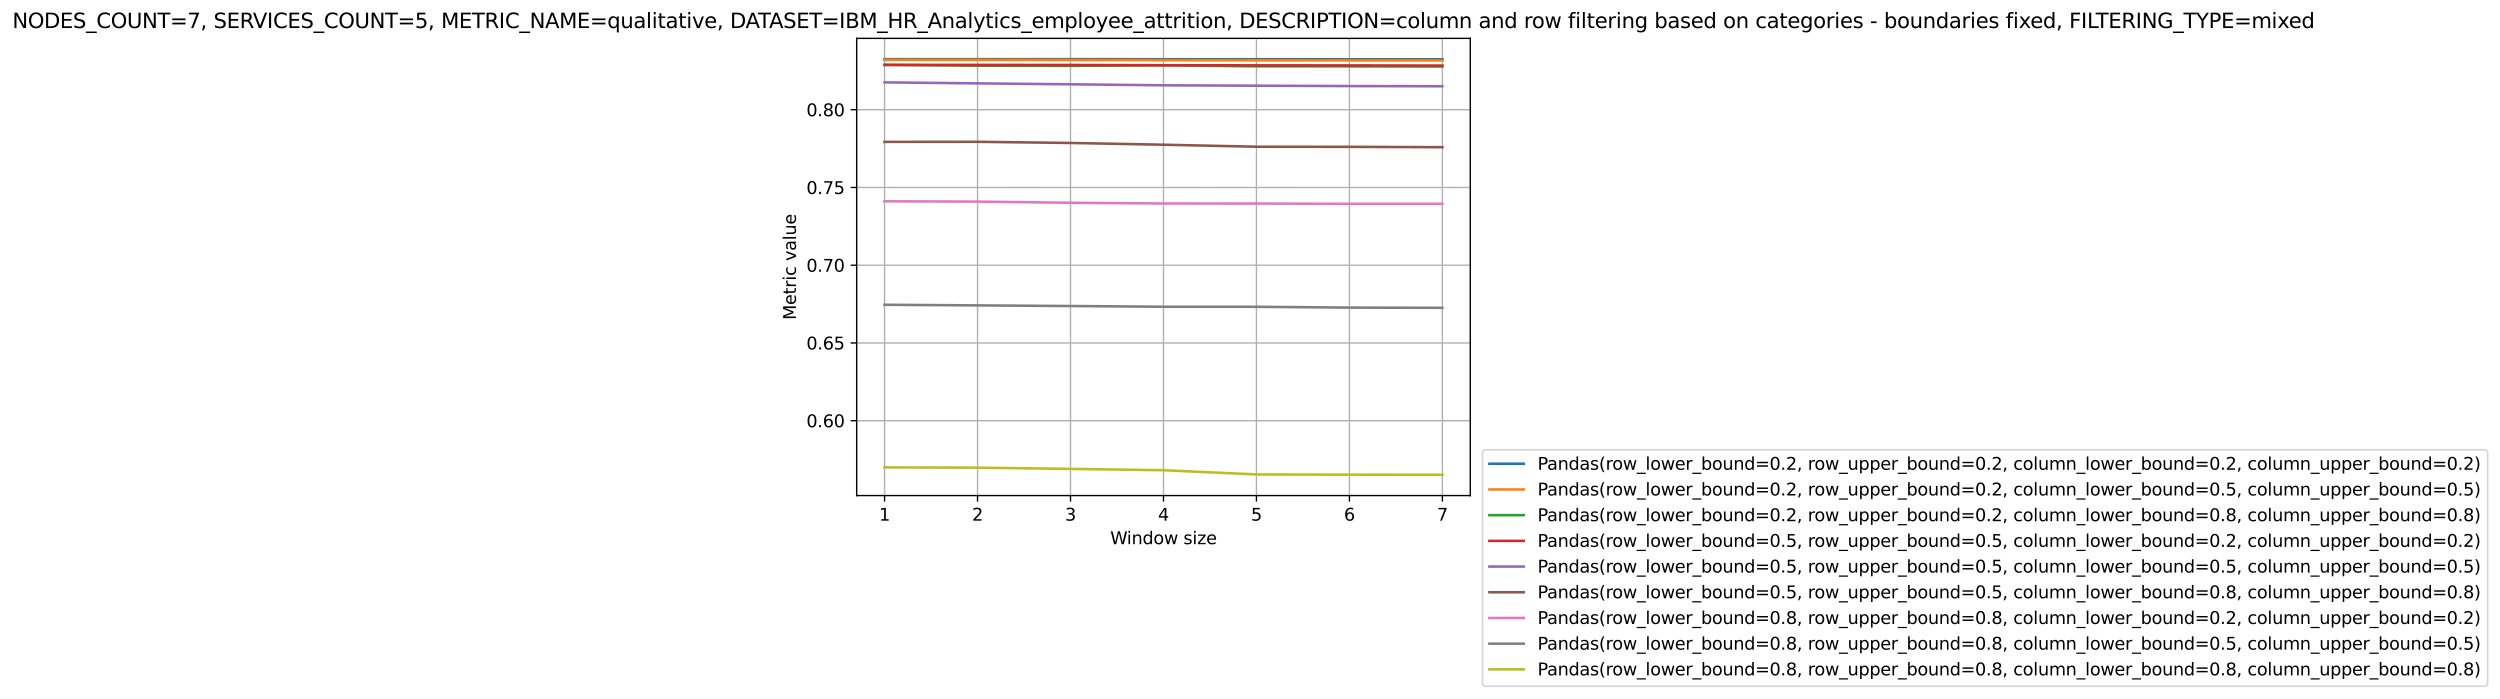 <?xml version="1.0" encoding="utf-8" standalone="no"?>
<!DOCTYPE svg PUBLIC "-//W3C//DTD SVG 1.1//EN"
  "http://www.w3.org/Graphics/SVG/1.1/DTD/svg11.dtd">
<svg xmlns:xlink="http://www.w3.org/1999/xlink" width="1455.009pt" height="406.625pt" viewBox="0 0 1455.009 406.625" xmlns="http://www.w3.org/2000/svg" version="1.1">
 <defs>
  <style type="text/css">*{stroke-linejoin: round; stroke-linecap: butt}</style>
 </defs>
 <g id="figure_1">
  <g id="patch_1">
   <path d="M -0 406.625 
L 1455.009 406.625 
L 1455.009 0 
L -0 0 
z
" style="fill: #ffffff"/>
  </g>
  <g id="axes_1">
   <g id="patch_2">
    <path d="M 498.587 288.43 
L 855.707 288.43 
L 855.707 22.318 
L 498.587 22.318 
z
" style="fill: #ffffff"/>
   </g>
   <g id="matplotlib.axis_1">
    <g id="xtick_1">
     <g id="line2d_1">
      <path d="M 514.82 288.43 
L 514.82 22.318 
" clip-path="url(#p5d84c024eb)" style="fill: none; stroke: #b0b0b0; stroke-width: 0.8; stroke-linecap: square"/>
     </g>
     <g id="line2d_2">
      <defs>
       <path id="mfdfde563e7" d="M 0 0 
L 0 3.5 
" style="stroke: #000000; stroke-width: 0.8"/>
      </defs>
      <g>
       <use xlink:href="#mfdfde563e7" x="514.82" y="288.43" style="stroke: #000000; stroke-width: 0.8"/>
      </g>
     </g>
     <g id="text_1">
      <!-- 1 -->
      <g transform="translate(511.638 303.029) scale(0.1 -0.1)">
       <defs>
        <path id="DejaVuSans-31" d="M 794 531 
L 1825 531 
L 1825 4091 
L 703 3866 
L 703 4441 
L 1819 4666 
L 2450 4666 
L 2450 531 
L 3481 531 
L 3481 0 
L 794 0 
L 794 531 
z
" transform="scale(0.016)"/>
       </defs>
       <use xlink:href="#DejaVuSans-31"/>
      </g>
     </g>
    </g>
    <g id="xtick_2">
     <g id="line2d_3">
      <path d="M 568.929 288.43 
L 568.929 22.318 
" clip-path="url(#p5d84c024eb)" style="fill: none; stroke: #b0b0b0; stroke-width: 0.8; stroke-linecap: square"/>
     </g>
     <g id="line2d_4">
      <g>
       <use xlink:href="#mfdfde563e7" x="568.929" y="288.43" style="stroke: #000000; stroke-width: 0.8"/>
      </g>
     </g>
     <g id="text_2">
      <!-- 2 -->
      <g transform="translate(565.747 303.029) scale(0.1 -0.1)">
       <defs>
        <path id="DejaVuSans-32" d="M 1228 531 
L 3431 531 
L 3431 0 
L 469 0 
L 469 531 
Q 828 903 1448 1529 
Q 2069 2156 2228 2338 
Q 2531 2678 2651 2914 
Q 2772 3150 2772 3378 
Q 2772 3750 2511 3984 
Q 2250 4219 1831 4219 
Q 1534 4219 1204 4116 
Q 875 4013 500 3803 
L 500 4441 
Q 881 4594 1212 4672 
Q 1544 4750 1819 4750 
Q 2544 4750 2975 4387 
Q 3406 4025 3406 3419 
Q 3406 3131 3298 2873 
Q 3191 2616 2906 2266 
Q 2828 2175 2409 1742 
Q 1991 1309 1228 531 
z
" transform="scale(0.016)"/>
       </defs>
       <use xlink:href="#DejaVuSans-32"/>
      </g>
     </g>
    </g>
    <g id="xtick_3">
     <g id="line2d_5">
      <path d="M 623.038 288.43 
L 623.038 22.318 
" clip-path="url(#p5d84c024eb)" style="fill: none; stroke: #b0b0b0; stroke-width: 0.8; stroke-linecap: square"/>
     </g>
     <g id="line2d_6">
      <g>
       <use xlink:href="#mfdfde563e7" x="623.038" y="288.43" style="stroke: #000000; stroke-width: 0.8"/>
      </g>
     </g>
     <g id="text_3">
      <!-- 3 -->
      <g transform="translate(619.857 303.029) scale(0.1 -0.1)">
       <defs>
        <path id="DejaVuSans-33" d="M 2597 2516 
Q 3050 2419 3304 2112 
Q 3559 1806 3559 1356 
Q 3559 666 3084 287 
Q 2609 -91 1734 -91 
Q 1441 -91 1130 -33 
Q 819 25 488 141 
L 488 750 
Q 750 597 1062 519 
Q 1375 441 1716 441 
Q 2309 441 2620 675 
Q 2931 909 2931 1356 
Q 2931 1769 2642 2001 
Q 2353 2234 1838 2234 
L 1294 2234 
L 1294 2753 
L 1863 2753 
Q 2328 2753 2575 2939 
Q 2822 3125 2822 3475 
Q 2822 3834 2567 4026 
Q 2313 4219 1838 4219 
Q 1578 4219 1281 4162 
Q 984 4106 628 3988 
L 628 4550 
Q 988 4650 1302 4700 
Q 1616 4750 1894 4750 
Q 2613 4750 3031 4423 
Q 3450 4097 3450 3541 
Q 3450 3153 3228 2886 
Q 3006 2619 2597 2516 
z
" transform="scale(0.016)"/>
       </defs>
       <use xlink:href="#DejaVuSans-33"/>
      </g>
     </g>
    </g>
    <g id="xtick_4">
     <g id="line2d_7">
      <path d="M 677.147 288.43 
L 677.147 22.318 
" clip-path="url(#p5d84c024eb)" style="fill: none; stroke: #b0b0b0; stroke-width: 0.8; stroke-linecap: square"/>
     </g>
     <g id="line2d_8">
      <g>
       <use xlink:href="#mfdfde563e7" x="677.147" y="288.43" style="stroke: #000000; stroke-width: 0.8"/>
      </g>
     </g>
     <g id="text_4">
      <!-- 4 -->
      <g transform="translate(673.966 303.029) scale(0.1 -0.1)">
       <defs>
        <path id="DejaVuSans-34" d="M 2419 4116 
L 825 1625 
L 2419 1625 
L 2419 4116 
z
M 2253 4666 
L 3047 4666 
L 3047 1625 
L 3713 1625 
L 3713 1100 
L 3047 1100 
L 3047 0 
L 2419 0 
L 2419 1100 
L 313 1100 
L 313 1709 
L 2253 4666 
z
" transform="scale(0.016)"/>
       </defs>
       <use xlink:href="#DejaVuSans-34"/>
      </g>
     </g>
    </g>
    <g id="xtick_5">
     <g id="line2d_9">
      <path d="M 731.256 288.43 
L 731.256 22.318 
" clip-path="url(#p5d84c024eb)" style="fill: none; stroke: #b0b0b0; stroke-width: 0.8; stroke-linecap: square"/>
     </g>
     <g id="line2d_10">
      <g>
       <use xlink:href="#mfdfde563e7" x="731.256" y="288.43" style="stroke: #000000; stroke-width: 0.8"/>
      </g>
     </g>
     <g id="text_5">
      <!-- 5 -->
      <g transform="translate(728.075 303.029) scale(0.1 -0.1)">
       <defs>
        <path id="DejaVuSans-35" d="M 691 4666 
L 3169 4666 
L 3169 4134 
L 1269 4134 
L 1269 2991 
Q 1406 3038 1543 3061 
Q 1681 3084 1819 3084 
Q 2600 3084 3056 2656 
Q 3513 2228 3513 1497 
Q 3513 744 3044 326 
Q 2575 -91 1722 -91 
Q 1428 -91 1123 -41 
Q 819 9 494 109 
L 494 744 
Q 775 591 1075 516 
Q 1375 441 1709 441 
Q 2250 441 2565 725 
Q 2881 1009 2881 1497 
Q 2881 1984 2565 2268 
Q 2250 2553 1709 2553 
Q 1456 2553 1204 2497 
Q 953 2441 691 2322 
L 691 4666 
z
" transform="scale(0.016)"/>
       </defs>
       <use xlink:href="#DejaVuSans-35"/>
      </g>
     </g>
    </g>
    <g id="xtick_6">
     <g id="line2d_11">
      <path d="M 785.365 288.43 
L 785.365 22.318 
" clip-path="url(#p5d84c024eb)" style="fill: none; stroke: #b0b0b0; stroke-width: 0.8; stroke-linecap: square"/>
     </g>
     <g id="line2d_12">
      <g>
       <use xlink:href="#mfdfde563e7" x="785.365" y="288.43" style="stroke: #000000; stroke-width: 0.8"/>
      </g>
     </g>
     <g id="text_6">
      <!-- 6 -->
      <g transform="translate(782.184 303.029) scale(0.1 -0.1)">
       <defs>
        <path id="DejaVuSans-36" d="M 2113 2584 
Q 1688 2584 1439 2293 
Q 1191 2003 1191 1497 
Q 1191 994 1439 701 
Q 1688 409 2113 409 
Q 2538 409 2786 701 
Q 3034 994 3034 1497 
Q 3034 2003 2786 2293 
Q 2538 2584 2113 2584 
z
M 3366 4563 
L 3366 3988 
Q 3128 4100 2886 4159 
Q 2644 4219 2406 4219 
Q 1781 4219 1451 3797 
Q 1122 3375 1075 2522 
Q 1259 2794 1537 2939 
Q 1816 3084 2150 3084 
Q 2853 3084 3261 2657 
Q 3669 2231 3669 1497 
Q 3669 778 3244 343 
Q 2819 -91 2113 -91 
Q 1303 -91 875 529 
Q 447 1150 447 2328 
Q 447 3434 972 4092 
Q 1497 4750 2381 4750 
Q 2619 4750 2861 4703 
Q 3103 4656 3366 4563 
z
" transform="scale(0.016)"/>
       </defs>
       <use xlink:href="#DejaVuSans-36"/>
      </g>
     </g>
    </g>
    <g id="xtick_7">
     <g id="line2d_13">
      <path d="M 839.474 288.43 
L 839.474 22.318 
" clip-path="url(#p5d84c024eb)" style="fill: none; stroke: #b0b0b0; stroke-width: 0.8; stroke-linecap: square"/>
     </g>
     <g id="line2d_14">
      <g>
       <use xlink:href="#mfdfde563e7" x="839.474" y="288.43" style="stroke: #000000; stroke-width: 0.8"/>
      </g>
     </g>
     <g id="text_7">
      <!-- 7 -->
      <g transform="translate(836.293 303.029) scale(0.1 -0.1)">
       <defs>
        <path id="DejaVuSans-37" d="M 525 4666 
L 3525 4666 
L 3525 4397 
L 1831 0 
L 1172 0 
L 2766 4134 
L 525 4134 
L 525 4666 
z
" transform="scale(0.016)"/>
       </defs>
       <use xlink:href="#DejaVuSans-37"/>
      </g>
     </g>
    </g>
    <g id="text_8">
     <!-- Window size -->
     <g transform="translate(646.152 316.707) scale(0.1 -0.1)">
      <defs>
       <path id="DejaVuSans-57" d="M 213 4666 
L 850 4666 
L 1831 722 
L 2809 4666 
L 3519 4666 
L 4500 722 
L 5478 4666 
L 6119 4666 
L 4947 0 
L 4153 0 
L 3169 4050 
L 2175 0 
L 1381 0 
L 213 4666 
z
" transform="scale(0.016)"/>
       <path id="DejaVuSans-69" d="M 603 3500 
L 1178 3500 
L 1178 0 
L 603 0 
L 603 3500 
z
M 603 4863 
L 1178 4863 
L 1178 4134 
L 603 4134 
L 603 4863 
z
" transform="scale(0.016)"/>
       <path id="DejaVuSans-6e" d="M 3513 2113 
L 3513 0 
L 2938 0 
L 2938 2094 
Q 2938 2591 2744 2837 
Q 2550 3084 2163 3084 
Q 1697 3084 1428 2787 
Q 1159 2491 1159 1978 
L 1159 0 
L 581 0 
L 581 3500 
L 1159 3500 
L 1159 2956 
Q 1366 3272 1645 3428 
Q 1925 3584 2291 3584 
Q 2894 3584 3203 3211 
Q 3513 2838 3513 2113 
z
" transform="scale(0.016)"/>
       <path id="DejaVuSans-64" d="M 2906 2969 
L 2906 4863 
L 3481 4863 
L 3481 0 
L 2906 0 
L 2906 525 
Q 2725 213 2448 61 
Q 2172 -91 1784 -91 
Q 1150 -91 751 415 
Q 353 922 353 1747 
Q 353 2572 751 3078 
Q 1150 3584 1784 3584 
Q 2172 3584 2448 3432 
Q 2725 3281 2906 2969 
z
M 947 1747 
Q 947 1113 1208 752 
Q 1469 391 1925 391 
Q 2381 391 2643 752 
Q 2906 1113 2906 1747 
Q 2906 2381 2643 2742 
Q 2381 3103 1925 3103 
Q 1469 3103 1208 2742 
Q 947 2381 947 1747 
z
" transform="scale(0.016)"/>
       <path id="DejaVuSans-6f" d="M 1959 3097 
Q 1497 3097 1228 2736 
Q 959 2375 959 1747 
Q 959 1119 1226 758 
Q 1494 397 1959 397 
Q 2419 397 2687 759 
Q 2956 1122 2956 1747 
Q 2956 2369 2687 2733 
Q 2419 3097 1959 3097 
z
M 1959 3584 
Q 2709 3584 3137 3096 
Q 3566 2609 3566 1747 
Q 3566 888 3137 398 
Q 2709 -91 1959 -91 
Q 1206 -91 779 398 
Q 353 888 353 1747 
Q 353 2609 779 3096 
Q 1206 3584 1959 3584 
z
" transform="scale(0.016)"/>
       <path id="DejaVuSans-77" d="M 269 3500 
L 844 3500 
L 1563 769 
L 2278 3500 
L 2956 3500 
L 3675 769 
L 4391 3500 
L 4966 3500 
L 4050 0 
L 3372 0 
L 2619 2869 
L 1863 0 
L 1184 0 
L 269 3500 
z
" transform="scale(0.016)"/>
       <path id="DejaVuSans-20" transform="scale(0.016)"/>
       <path id="DejaVuSans-73" d="M 2834 3397 
L 2834 2853 
Q 2591 2978 2328 3040 
Q 2066 3103 1784 3103 
Q 1356 3103 1142 2972 
Q 928 2841 928 2578 
Q 928 2378 1081 2264 
Q 1234 2150 1697 2047 
L 1894 2003 
Q 2506 1872 2764 1633 
Q 3022 1394 3022 966 
Q 3022 478 2636 193 
Q 2250 -91 1575 -91 
Q 1294 -91 989 -36 
Q 684 19 347 128 
L 347 722 
Q 666 556 975 473 
Q 1284 391 1588 391 
Q 1994 391 2212 530 
Q 2431 669 2431 922 
Q 2431 1156 2273 1281 
Q 2116 1406 1581 1522 
L 1381 1569 
Q 847 1681 609 1914 
Q 372 2147 372 2553 
Q 372 3047 722 3315 
Q 1072 3584 1716 3584 
Q 2034 3584 2315 3537 
Q 2597 3491 2834 3397 
z
" transform="scale(0.016)"/>
       <path id="DejaVuSans-7a" d="M 353 3500 
L 3084 3500 
L 3084 2975 
L 922 459 
L 3084 459 
L 3084 0 
L 275 0 
L 275 525 
L 2438 3041 
L 353 3041 
L 353 3500 
z
" transform="scale(0.016)"/>
       <path id="DejaVuSans-65" d="M 3597 1894 
L 3597 1613 
L 953 1613 
Q 991 1019 1311 708 
Q 1631 397 2203 397 
Q 2534 397 2845 478 
Q 3156 559 3463 722 
L 3463 178 
Q 3153 47 2828 -22 
Q 2503 -91 2169 -91 
Q 1331 -91 842 396 
Q 353 884 353 1716 
Q 353 2575 817 3079 
Q 1281 3584 2069 3584 
Q 2775 3584 3186 3129 
Q 3597 2675 3597 1894 
z
M 3022 2063 
Q 3016 2534 2758 2815 
Q 2500 3097 2075 3097 
Q 1594 3097 1305 2825 
Q 1016 2553 972 2059 
L 3022 2063 
z
" transform="scale(0.016)"/>
      </defs>
      <use xlink:href="#DejaVuSans-57"/>
      <use xlink:href="#DejaVuSans-69" x="96.627"/>
      <use xlink:href="#DejaVuSans-6e" x="124.41"/>
      <use xlink:href="#DejaVuSans-64" x="187.789"/>
      <use xlink:href="#DejaVuSans-6f" x="251.266"/>
      <use xlink:href="#DejaVuSans-77" x="312.447"/>
      <use xlink:href="#DejaVuSans-20" x="394.234"/>
      <use xlink:href="#DejaVuSans-73" x="426.021"/>
      <use xlink:href="#DejaVuSans-69" x="478.121"/>
      <use xlink:href="#DejaVuSans-7a" x="505.904"/>
      <use xlink:href="#DejaVuSans-65" x="558.395"/>
     </g>
    </g>
   </g>
   <g id="matplotlib.axis_2">
    <g id="ytick_1">
     <g id="line2d_15">
      <path d="M 498.587 244.852 
L 855.707 244.852 
" clip-path="url(#p5d84c024eb)" style="fill: none; stroke: #b0b0b0; stroke-width: 0.8; stroke-linecap: square"/>
     </g>
     <g id="line2d_16">
      <defs>
       <path id="m538c3f5110" d="M 0 0 
L -3.5 0 
" style="stroke: #000000; stroke-width: 0.8"/>
      </defs>
      <g>
       <use xlink:href="#m538c3f5110" x="498.587" y="244.852" style="stroke: #000000; stroke-width: 0.8"/>
      </g>
     </g>
     <g id="text_9">
      <!-- 0.60 -->
      <g transform="translate(469.321 248.651) scale(0.1 -0.1)">
       <defs>
        <path id="DejaVuSans-30" d="M 2034 4250 
Q 1547 4250 1301 3770 
Q 1056 3291 1056 2328 
Q 1056 1369 1301 889 
Q 1547 409 2034 409 
Q 2525 409 2770 889 
Q 3016 1369 3016 2328 
Q 3016 3291 2770 3770 
Q 2525 4250 2034 4250 
z
M 2034 4750 
Q 2819 4750 3233 4129 
Q 3647 3509 3647 2328 
Q 3647 1150 3233 529 
Q 2819 -91 2034 -91 
Q 1250 -91 836 529 
Q 422 1150 422 2328 
Q 422 3509 836 4129 
Q 1250 4750 2034 4750 
z
" transform="scale(0.016)"/>
        <path id="DejaVuSans-2e" d="M 684 794 
L 1344 794 
L 1344 0 
L 684 0 
L 684 794 
z
" transform="scale(0.016)"/>
       </defs>
       <use xlink:href="#DejaVuSans-30"/>
       <use xlink:href="#DejaVuSans-2e" x="63.623"/>
       <use xlink:href="#DejaVuSans-36" x="95.41"/>
       <use xlink:href="#DejaVuSans-30" x="159.033"/>
      </g>
     </g>
    </g>
    <g id="ytick_2">
     <g id="line2d_17">
      <path d="M 498.587 199.603 
L 855.707 199.603 
" clip-path="url(#p5d84c024eb)" style="fill: none; stroke: #b0b0b0; stroke-width: 0.8; stroke-linecap: square"/>
     </g>
     <g id="line2d_18">
      <g>
       <use xlink:href="#m538c3f5110" x="498.587" y="199.603" style="stroke: #000000; stroke-width: 0.8"/>
      </g>
     </g>
     <g id="text_10">
      <!-- 0.65 -->
      <g transform="translate(469.321 203.402) scale(0.1 -0.1)">
       <use xlink:href="#DejaVuSans-30"/>
       <use xlink:href="#DejaVuSans-2e" x="63.623"/>
       <use xlink:href="#DejaVuSans-36" x="95.41"/>
       <use xlink:href="#DejaVuSans-35" x="159.033"/>
      </g>
     </g>
    </g>
    <g id="ytick_3">
     <g id="line2d_19">
      <path d="M 498.587 154.354 
L 855.707 154.354 
" clip-path="url(#p5d84c024eb)" style="fill: none; stroke: #b0b0b0; stroke-width: 0.8; stroke-linecap: square"/>
     </g>
     <g id="line2d_20">
      <g>
       <use xlink:href="#m538c3f5110" x="498.587" y="154.354" style="stroke: #000000; stroke-width: 0.8"/>
      </g>
     </g>
     <g id="text_11">
      <!-- 0.70 -->
      <g transform="translate(469.321 158.153) scale(0.1 -0.1)">
       <use xlink:href="#DejaVuSans-30"/>
       <use xlink:href="#DejaVuSans-2e" x="63.623"/>
       <use xlink:href="#DejaVuSans-37" x="95.41"/>
       <use xlink:href="#DejaVuSans-30" x="159.033"/>
      </g>
     </g>
    </g>
    <g id="ytick_4">
     <g id="line2d_21">
      <path d="M 498.587 109.105 
L 855.707 109.105 
" clip-path="url(#p5d84c024eb)" style="fill: none; stroke: #b0b0b0; stroke-width: 0.8; stroke-linecap: square"/>
     </g>
     <g id="line2d_22">
      <g>
       <use xlink:href="#m538c3f5110" x="498.587" y="109.105" style="stroke: #000000; stroke-width: 0.8"/>
      </g>
     </g>
     <g id="text_12">
      <!-- 0.75 -->
      <g transform="translate(469.321 112.905) scale(0.1 -0.1)">
       <use xlink:href="#DejaVuSans-30"/>
       <use xlink:href="#DejaVuSans-2e" x="63.623"/>
       <use xlink:href="#DejaVuSans-37" x="95.41"/>
       <use xlink:href="#DejaVuSans-35" x="159.033"/>
      </g>
     </g>
    </g>
    <g id="ytick_5">
     <g id="line2d_23">
      <path d="M 498.587 63.857 
L 855.707 63.857 
" clip-path="url(#p5d84c024eb)" style="fill: none; stroke: #b0b0b0; stroke-width: 0.8; stroke-linecap: square"/>
     </g>
     <g id="line2d_24">
      <g>
       <use xlink:href="#m538c3f5110" x="498.587" y="63.857" style="stroke: #000000; stroke-width: 0.8"/>
      </g>
     </g>
     <g id="text_13">
      <!-- 0.80 -->
      <g transform="translate(469.321 67.656) scale(0.1 -0.1)">
       <defs>
        <path id="DejaVuSans-38" d="M 2034 2216 
Q 1584 2216 1326 1975 
Q 1069 1734 1069 1313 
Q 1069 891 1326 650 
Q 1584 409 2034 409 
Q 2484 409 2743 651 
Q 3003 894 3003 1313 
Q 3003 1734 2745 1975 
Q 2488 2216 2034 2216 
z
M 1403 2484 
Q 997 2584 770 2862 
Q 544 3141 544 3541 
Q 544 4100 942 4425 
Q 1341 4750 2034 4750 
Q 2731 4750 3128 4425 
Q 3525 4100 3525 3541 
Q 3525 3141 3298 2862 
Q 3072 2584 2669 2484 
Q 3125 2378 3379 2068 
Q 3634 1759 3634 1313 
Q 3634 634 3220 271 
Q 2806 -91 2034 -91 
Q 1263 -91 848 271 
Q 434 634 434 1313 
Q 434 1759 690 2068 
Q 947 2378 1403 2484 
z
M 1172 3481 
Q 1172 3119 1398 2916 
Q 1625 2713 2034 2713 
Q 2441 2713 2670 2916 
Q 2900 3119 2900 3481 
Q 2900 3844 2670 4047 
Q 2441 4250 2034 4250 
Q 1625 4250 1398 4047 
Q 1172 3844 1172 3481 
z
" transform="scale(0.016)"/>
       </defs>
       <use xlink:href="#DejaVuSans-30"/>
       <use xlink:href="#DejaVuSans-2e" x="63.623"/>
       <use xlink:href="#DejaVuSans-38" x="95.41"/>
       <use xlink:href="#DejaVuSans-30" x="159.033"/>
      </g>
     </g>
    </g>
    <g id="text_14">
     <!-- Metric value -->
     <g transform="translate(463.242 186.166) rotate(-90) scale(0.1 -0.1)">
      <defs>
       <path id="DejaVuSans-4d" d="M 628 4666 
L 1569 4666 
L 2759 1491 
L 3956 4666 
L 4897 4666 
L 4897 0 
L 4281 0 
L 4281 4097 
L 3078 897 
L 2444 897 
L 1241 4097 
L 1241 0 
L 628 0 
L 628 4666 
z
" transform="scale(0.016)"/>
       <path id="DejaVuSans-74" d="M 1172 4494 
L 1172 3500 
L 2356 3500 
L 2356 3053 
L 1172 3053 
L 1172 1153 
Q 1172 725 1289 603 
Q 1406 481 1766 481 
L 2356 481 
L 2356 0 
L 1766 0 
Q 1100 0 847 248 
Q 594 497 594 1153 
L 594 3053 
L 172 3053 
L 172 3500 
L 594 3500 
L 594 4494 
L 1172 4494 
z
" transform="scale(0.016)"/>
       <path id="DejaVuSans-72" d="M 2631 2963 
Q 2534 3019 2420 3045 
Q 2306 3072 2169 3072 
Q 1681 3072 1420 2755 
Q 1159 2438 1159 1844 
L 1159 0 
L 581 0 
L 581 3500 
L 1159 3500 
L 1159 2956 
Q 1341 3275 1631 3429 
Q 1922 3584 2338 3584 
Q 2397 3584 2469 3576 
Q 2541 3569 2628 3553 
L 2631 2963 
z
" transform="scale(0.016)"/>
       <path id="DejaVuSans-63" d="M 3122 3366 
L 3122 2828 
Q 2878 2963 2633 3030 
Q 2388 3097 2138 3097 
Q 1578 3097 1268 2742 
Q 959 2388 959 1747 
Q 959 1106 1268 751 
Q 1578 397 2138 397 
Q 2388 397 2633 464 
Q 2878 531 3122 666 
L 3122 134 
Q 2881 22 2623 -34 
Q 2366 -91 2075 -91 
Q 1284 -91 818 406 
Q 353 903 353 1747 
Q 353 2603 823 3093 
Q 1294 3584 2113 3584 
Q 2378 3584 2631 3529 
Q 2884 3475 3122 3366 
z
" transform="scale(0.016)"/>
       <path id="DejaVuSans-76" d="M 191 3500 
L 800 3500 
L 1894 563 
L 2988 3500 
L 3597 3500 
L 2284 0 
L 1503 0 
L 191 3500 
z
" transform="scale(0.016)"/>
       <path id="DejaVuSans-61" d="M 2194 1759 
Q 1497 1759 1228 1600 
Q 959 1441 959 1056 
Q 959 750 1161 570 
Q 1363 391 1709 391 
Q 2188 391 2477 730 
Q 2766 1069 2766 1631 
L 2766 1759 
L 2194 1759 
z
M 3341 1997 
L 3341 0 
L 2766 0 
L 2766 531 
Q 2569 213 2275 61 
Q 1981 -91 1556 -91 
Q 1019 -91 701 211 
Q 384 513 384 1019 
Q 384 1609 779 1909 
Q 1175 2209 1959 2209 
L 2766 2209 
L 2766 2266 
Q 2766 2663 2505 2880 
Q 2244 3097 1772 3097 
Q 1472 3097 1187 3025 
Q 903 2953 641 2809 
L 641 3341 
Q 956 3463 1253 3523 
Q 1550 3584 1831 3584 
Q 2591 3584 2966 3190 
Q 3341 2797 3341 1997 
z
" transform="scale(0.016)"/>
       <path id="DejaVuSans-6c" d="M 603 4863 
L 1178 4863 
L 1178 0 
L 603 0 
L 603 4863 
z
" transform="scale(0.016)"/>
       <path id="DejaVuSans-75" d="M 544 1381 
L 544 3500 
L 1119 3500 
L 1119 1403 
Q 1119 906 1312 657 
Q 1506 409 1894 409 
Q 2359 409 2629 706 
Q 2900 1003 2900 1516 
L 2900 3500 
L 3475 3500 
L 3475 0 
L 2900 0 
L 2900 538 
Q 2691 219 2414 64 
Q 2138 -91 1772 -91 
Q 1169 -91 856 284 
Q 544 659 544 1381 
z
M 1991 3584 
L 1991 3584 
z
" transform="scale(0.016)"/>
      </defs>
      <use xlink:href="#DejaVuSans-4d"/>
      <use xlink:href="#DejaVuSans-65" x="86.279"/>
      <use xlink:href="#DejaVuSans-74" x="147.803"/>
      <use xlink:href="#DejaVuSans-72" x="187.012"/>
      <use xlink:href="#DejaVuSans-69" x="228.125"/>
      <use xlink:href="#DejaVuSans-63" x="255.908"/>
      <use xlink:href="#DejaVuSans-20" x="310.889"/>
      <use xlink:href="#DejaVuSans-76" x="342.676"/>
      <use xlink:href="#DejaVuSans-61" x="401.855"/>
      <use xlink:href="#DejaVuSans-6c" x="463.135"/>
      <use xlink:href="#DejaVuSans-75" x="490.918"/>
      <use xlink:href="#DejaVuSans-65" x="554.297"/>
     </g>
    </g>
   </g>
   <g id="line2d_25">
    <path d="M 514.82 34.414 
L 568.929 34.43 
L 623.038 34.438 
L 677.147 34.455 
L 731.256 34.48 
L 785.365 34.492 
L 839.474 34.493 
" clip-path="url(#p5d84c024eb)" style="fill: none; stroke: #1f77b4; stroke-width: 1.5; stroke-linecap: square"/>
   </g>
   <g id="line2d_26">
    <path d="M 514.82 34.841 
L 568.929 34.862 
L 623.038 34.949 
L 677.147 35.058 
L 731.256 35.132 
L 785.365 35.158 
L 839.474 35.189 
" clip-path="url(#p5d84c024eb)" style="fill: none; stroke: #ff7f0e; stroke-width: 1.5; stroke-linecap: square"/>
   </g>
   <g id="line2d_27">
    <path d="M 514.82 37.754 
L 568.929 38.239 
L 623.038 38.323 
L 677.147 38.016 
L 731.256 38.612 
L 785.365 38.612 
L 839.474 38.716 
" clip-path="url(#p5d84c024eb)" style="fill: none; stroke: #2ca02c; stroke-width: 1.5; stroke-linecap: square"/>
   </g>
   <g id="line2d_28">
    <path d="M 514.82 37.763 
L 568.929 37.759 
L 623.038 37.81 
L 677.147 37.96 
L 731.256 38.03 
L 785.365 38.076 
L 839.474 38.161 
" clip-path="url(#p5d84c024eb)" style="fill: none; stroke: #d62728; stroke-width: 1.5; stroke-linecap: square"/>
   </g>
   <g id="line2d_29">
    <path d="M 514.82 47.941 
L 568.929 48.524 
L 623.038 49.068 
L 677.147 49.65 
L 731.256 49.876 
L 785.365 50.092 
L 839.474 50.207 
" clip-path="url(#p5d84c024eb)" style="fill: none; stroke: #9467bd; stroke-width: 1.5; stroke-linecap: square"/>
   </g>
   <g id="line2d_30">
    <path d="M 514.82 82.575 
L 568.929 82.529 
L 623.038 83.201 
L 677.147 84.224 
L 731.256 85.394 
L 785.365 85.464 
L 839.474 85.669 
" clip-path="url(#p5d84c024eb)" style="fill: none; stroke: #8c564b; stroke-width: 1.5; stroke-linecap: square"/>
   </g>
   <g id="line2d_31">
    <path d="M 514.82 117.158 
L 568.929 117.339 
L 623.038 118.012 
L 677.147 118.438 
L 731.256 118.479 
L 785.365 118.624 
L 839.474 118.624 
" clip-path="url(#p5d84c024eb)" style="fill: none; stroke: #e377c2; stroke-width: 1.5; stroke-linecap: square"/>
   </g>
   <g id="line2d_32">
    <path d="M 514.82 177.377 
L 568.929 177.74 
L 623.038 178.11 
L 677.147 178.526 
L 731.256 178.554 
L 785.365 179.025 
L 839.474 179.147 
" clip-path="url(#p5d84c024eb)" style="fill: none; stroke: #7f7f7f; stroke-width: 1.5; stroke-linecap: square"/>
   </g>
   <g id="line2d_33">
    <path d="M 514.82 272.014 
L 568.929 272.189 
L 623.038 272.906 
L 677.147 273.669 
L 731.256 276.131 
L 785.365 276.255 
L 839.474 276.334 
" clip-path="url(#p5d84c024eb)" style="fill: none; stroke: #bcbd22; stroke-width: 1.5; stroke-linecap: square"/>
   </g>
   <g id="patch_3">
    <path d="M 498.587 288.43 
L 498.587 22.318 
" style="fill: none; stroke: #000000; stroke-width: 0.8; stroke-linejoin: miter; stroke-linecap: square"/>
   </g>
   <g id="patch_4">
    <path d="M 855.707 288.43 
L 855.707 22.318 
" style="fill: none; stroke: #000000; stroke-width: 0.8; stroke-linejoin: miter; stroke-linecap: square"/>
   </g>
   <g id="patch_5">
    <path d="M 498.587 288.43 
L 855.707 288.43 
" style="fill: none; stroke: #000000; stroke-width: 0.8; stroke-linejoin: miter; stroke-linecap: square"/>
   </g>
   <g id="patch_6">
    <path d="M 498.587 22.318 
L 855.707 22.318 
" style="fill: none; stroke: #000000; stroke-width: 0.8; stroke-linejoin: miter; stroke-linecap: square"/>
   </g>
   <g id="text_15">
    <!-- NODES_COUNT=7, SERVICES_COUNT=5, METRIC_NAME=qualitative, DATASET=IBM_HR_Analytics_employee_attrition, DESCRIPTION=column and row filtering based on categories - boundaries fixed, FILTERING_TYPE=mixed -->
    <g transform="translate(7.2 16.318) scale(0.12 -0.12)">
     <defs>
      <path id="DejaVuSans-4e" d="M 628 4666 
L 1478 4666 
L 3547 763 
L 3547 4666 
L 4159 4666 
L 4159 0 
L 3309 0 
L 1241 3903 
L 1241 0 
L 628 0 
L 628 4666 
z
" transform="scale(0.016)"/>
      <path id="DejaVuSans-4f" d="M 2522 4238 
Q 1834 4238 1429 3725 
Q 1025 3213 1025 2328 
Q 1025 1447 1429 934 
Q 1834 422 2522 422 
Q 3209 422 3611 934 
Q 4013 1447 4013 2328 
Q 4013 3213 3611 3725 
Q 3209 4238 2522 4238 
z
M 2522 4750 
Q 3503 4750 4090 4092 
Q 4678 3434 4678 2328 
Q 4678 1225 4090 567 
Q 3503 -91 2522 -91 
Q 1538 -91 948 565 
Q 359 1222 359 2328 
Q 359 3434 948 4092 
Q 1538 4750 2522 4750 
z
" transform="scale(0.016)"/>
      <path id="DejaVuSans-44" d="M 1259 4147 
L 1259 519 
L 2022 519 
Q 2988 519 3436 956 
Q 3884 1394 3884 2338 
Q 3884 3275 3436 3711 
Q 2988 4147 2022 4147 
L 1259 4147 
z
M 628 4666 
L 1925 4666 
Q 3281 4666 3915 4102 
Q 4550 3538 4550 2338 
Q 4550 1131 3912 565 
Q 3275 0 1925 0 
L 628 0 
L 628 4666 
z
" transform="scale(0.016)"/>
      <path id="DejaVuSans-45" d="M 628 4666 
L 3578 4666 
L 3578 4134 
L 1259 4134 
L 1259 2753 
L 3481 2753 
L 3481 2222 
L 1259 2222 
L 1259 531 
L 3634 531 
L 3634 0 
L 628 0 
L 628 4666 
z
" transform="scale(0.016)"/>
      <path id="DejaVuSans-53" d="M 3425 4513 
L 3425 3897 
Q 3066 4069 2747 4153 
Q 2428 4238 2131 4238 
Q 1616 4238 1336 4038 
Q 1056 3838 1056 3469 
Q 1056 3159 1242 3001 
Q 1428 2844 1947 2747 
L 2328 2669 
Q 3034 2534 3370 2195 
Q 3706 1856 3706 1288 
Q 3706 609 3251 259 
Q 2797 -91 1919 -91 
Q 1588 -91 1214 -16 
Q 841 59 441 206 
L 441 856 
Q 825 641 1194 531 
Q 1563 422 1919 422 
Q 2459 422 2753 634 
Q 3047 847 3047 1241 
Q 3047 1584 2836 1778 
Q 2625 1972 2144 2069 
L 1759 2144 
Q 1053 2284 737 2584 
Q 422 2884 422 3419 
Q 422 4038 858 4394 
Q 1294 4750 2059 4750 
Q 2388 4750 2728 4690 
Q 3069 4631 3425 4513 
z
" transform="scale(0.016)"/>
      <path id="DejaVuSans-5f" d="M 3263 -1063 
L 3263 -1509 
L -63 -1509 
L -63 -1063 
L 3263 -1063 
z
" transform="scale(0.016)"/>
      <path id="DejaVuSans-43" d="M 4122 4306 
L 4122 3641 
Q 3803 3938 3442 4084 
Q 3081 4231 2675 4231 
Q 1875 4231 1450 3742 
Q 1025 3253 1025 2328 
Q 1025 1406 1450 917 
Q 1875 428 2675 428 
Q 3081 428 3442 575 
Q 3803 722 4122 1019 
L 4122 359 
Q 3791 134 3420 21 
Q 3050 -91 2638 -91 
Q 1578 -91 968 557 
Q 359 1206 359 2328 
Q 359 3453 968 4101 
Q 1578 4750 2638 4750 
Q 3056 4750 3426 4639 
Q 3797 4528 4122 4306 
z
" transform="scale(0.016)"/>
      <path id="DejaVuSans-55" d="M 556 4666 
L 1191 4666 
L 1191 1831 
Q 1191 1081 1462 751 
Q 1734 422 2344 422 
Q 2950 422 3222 751 
Q 3494 1081 3494 1831 
L 3494 4666 
L 4128 4666 
L 4128 1753 
Q 4128 841 3676 375 
Q 3225 -91 2344 -91 
Q 1459 -91 1007 375 
Q 556 841 556 1753 
L 556 4666 
z
" transform="scale(0.016)"/>
      <path id="DejaVuSans-54" d="M -19 4666 
L 3928 4666 
L 3928 4134 
L 2272 4134 
L 2272 0 
L 1638 0 
L 1638 4134 
L -19 4134 
L -19 4666 
z
" transform="scale(0.016)"/>
      <path id="DejaVuSans-3d" d="M 678 2906 
L 4684 2906 
L 4684 2381 
L 678 2381 
L 678 2906 
z
M 678 1631 
L 4684 1631 
L 4684 1100 
L 678 1100 
L 678 1631 
z
" transform="scale(0.016)"/>
      <path id="DejaVuSans-2c" d="M 750 794 
L 1409 794 
L 1409 256 
L 897 -744 
L 494 -744 
L 750 256 
L 750 794 
z
" transform="scale(0.016)"/>
      <path id="DejaVuSans-52" d="M 2841 2188 
Q 3044 2119 3236 1894 
Q 3428 1669 3622 1275 
L 4263 0 
L 3584 0 
L 2988 1197 
Q 2756 1666 2539 1819 
Q 2322 1972 1947 1972 
L 1259 1972 
L 1259 0 
L 628 0 
L 628 4666 
L 2053 4666 
Q 2853 4666 3247 4331 
Q 3641 3997 3641 3322 
Q 3641 2881 3436 2590 
Q 3231 2300 2841 2188 
z
M 1259 4147 
L 1259 2491 
L 2053 2491 
Q 2509 2491 2742 2702 
Q 2975 2913 2975 3322 
Q 2975 3731 2742 3939 
Q 2509 4147 2053 4147 
L 1259 4147 
z
" transform="scale(0.016)"/>
      <path id="DejaVuSans-56" d="M 1831 0 
L 50 4666 
L 709 4666 
L 2188 738 
L 3669 4666 
L 4325 4666 
L 2547 0 
L 1831 0 
z
" transform="scale(0.016)"/>
      <path id="DejaVuSans-49" d="M 628 4666 
L 1259 4666 
L 1259 0 
L 628 0 
L 628 4666 
z
" transform="scale(0.016)"/>
      <path id="DejaVuSans-41" d="M 2188 4044 
L 1331 1722 
L 3047 1722 
L 2188 4044 
z
M 1831 4666 
L 2547 4666 
L 4325 0 
L 3669 0 
L 3244 1197 
L 1141 1197 
L 716 0 
L 50 0 
L 1831 4666 
z
" transform="scale(0.016)"/>
      <path id="DejaVuSans-71" d="M 947 1747 
Q 947 1113 1208 752 
Q 1469 391 1925 391 
Q 2381 391 2643 752 
Q 2906 1113 2906 1747 
Q 2906 2381 2643 2742 
Q 2381 3103 1925 3103 
Q 1469 3103 1208 2742 
Q 947 2381 947 1747 
z
M 2906 525 
Q 2725 213 2448 61 
Q 2172 -91 1784 -91 
Q 1150 -91 751 415 
Q 353 922 353 1747 
Q 353 2572 751 3078 
Q 1150 3584 1784 3584 
Q 2172 3584 2448 3432 
Q 2725 3281 2906 2969 
L 2906 3500 
L 3481 3500 
L 3481 -1331 
L 2906 -1331 
L 2906 525 
z
" transform="scale(0.016)"/>
      <path id="DejaVuSans-42" d="M 1259 2228 
L 1259 519 
L 2272 519 
Q 2781 519 3026 730 
Q 3272 941 3272 1375 
Q 3272 1813 3026 2020 
Q 2781 2228 2272 2228 
L 1259 2228 
z
M 1259 4147 
L 1259 2741 
L 2194 2741 
Q 2656 2741 2882 2914 
Q 3109 3088 3109 3444 
Q 3109 3797 2882 3972 
Q 2656 4147 2194 4147 
L 1259 4147 
z
M 628 4666 
L 2241 4666 
Q 2963 4666 3353 4366 
Q 3744 4066 3744 3513 
Q 3744 3084 3544 2831 
Q 3344 2578 2956 2516 
Q 3422 2416 3680 2098 
Q 3938 1781 3938 1306 
Q 3938 681 3513 340 
Q 3088 0 2303 0 
L 628 0 
L 628 4666 
z
" transform="scale(0.016)"/>
      <path id="DejaVuSans-48" d="M 628 4666 
L 1259 4666 
L 1259 2753 
L 3553 2753 
L 3553 4666 
L 4184 4666 
L 4184 0 
L 3553 0 
L 3553 2222 
L 1259 2222 
L 1259 0 
L 628 0 
L 628 4666 
z
" transform="scale(0.016)"/>
      <path id="DejaVuSans-79" d="M 2059 -325 
Q 1816 -950 1584 -1140 
Q 1353 -1331 966 -1331 
L 506 -1331 
L 506 -850 
L 844 -850 
Q 1081 -850 1212 -737 
Q 1344 -625 1503 -206 
L 1606 56 
L 191 3500 
L 800 3500 
L 1894 763 
L 2988 3500 
L 3597 3500 
L 2059 -325 
z
" transform="scale(0.016)"/>
      <path id="DejaVuSans-6d" d="M 3328 2828 
Q 3544 3216 3844 3400 
Q 4144 3584 4550 3584 
Q 5097 3584 5394 3201 
Q 5691 2819 5691 2113 
L 5691 0 
L 5113 0 
L 5113 2094 
Q 5113 2597 4934 2840 
Q 4756 3084 4391 3084 
Q 3944 3084 3684 2787 
Q 3425 2491 3425 1978 
L 3425 0 
L 2847 0 
L 2847 2094 
Q 2847 2600 2669 2842 
Q 2491 3084 2119 3084 
Q 1678 3084 1418 2786 
Q 1159 2488 1159 1978 
L 1159 0 
L 581 0 
L 581 3500 
L 1159 3500 
L 1159 2956 
Q 1356 3278 1631 3431 
Q 1906 3584 2284 3584 
Q 2666 3584 2933 3390 
Q 3200 3197 3328 2828 
z
" transform="scale(0.016)"/>
      <path id="DejaVuSans-70" d="M 1159 525 
L 1159 -1331 
L 581 -1331 
L 581 3500 
L 1159 3500 
L 1159 2969 
Q 1341 3281 1617 3432 
Q 1894 3584 2278 3584 
Q 2916 3584 3314 3078 
Q 3713 2572 3713 1747 
Q 3713 922 3314 415 
Q 2916 -91 2278 -91 
Q 1894 -91 1617 61 
Q 1341 213 1159 525 
z
M 3116 1747 
Q 3116 2381 2855 2742 
Q 2594 3103 2138 3103 
Q 1681 3103 1420 2742 
Q 1159 2381 1159 1747 
Q 1159 1113 1420 752 
Q 1681 391 2138 391 
Q 2594 391 2855 752 
Q 3116 1113 3116 1747 
z
" transform="scale(0.016)"/>
      <path id="DejaVuSans-50" d="M 1259 4147 
L 1259 2394 
L 2053 2394 
Q 2494 2394 2734 2622 
Q 2975 2850 2975 3272 
Q 2975 3691 2734 3919 
Q 2494 4147 2053 4147 
L 1259 4147 
z
M 628 4666 
L 2053 4666 
Q 2838 4666 3239 4311 
Q 3641 3956 3641 3272 
Q 3641 2581 3239 2228 
Q 2838 1875 2053 1875 
L 1259 1875 
L 1259 0 
L 628 0 
L 628 4666 
z
" transform="scale(0.016)"/>
      <path id="DejaVuSans-66" d="M 2375 4863 
L 2375 4384 
L 1825 4384 
Q 1516 4384 1395 4259 
Q 1275 4134 1275 3809 
L 1275 3500 
L 2222 3500 
L 2222 3053 
L 1275 3053 
L 1275 0 
L 697 0 
L 697 3053 
L 147 3053 
L 147 3500 
L 697 3500 
L 697 3744 
Q 697 4328 969 4595 
Q 1241 4863 1831 4863 
L 2375 4863 
z
" transform="scale(0.016)"/>
      <path id="DejaVuSans-67" d="M 2906 1791 
Q 2906 2416 2648 2759 
Q 2391 3103 1925 3103 
Q 1463 3103 1205 2759 
Q 947 2416 947 1791 
Q 947 1169 1205 825 
Q 1463 481 1925 481 
Q 2391 481 2648 825 
Q 2906 1169 2906 1791 
z
M 3481 434 
Q 3481 -459 3084 -895 
Q 2688 -1331 1869 -1331 
Q 1566 -1331 1297 -1286 
Q 1028 -1241 775 -1147 
L 775 -588 
Q 1028 -725 1275 -790 
Q 1522 -856 1778 -856 
Q 2344 -856 2625 -561 
Q 2906 -266 2906 331 
L 2906 616 
Q 2728 306 2450 153 
Q 2172 0 1784 0 
Q 1141 0 747 490 
Q 353 981 353 1791 
Q 353 2603 747 3093 
Q 1141 3584 1784 3584 
Q 2172 3584 2450 3431 
Q 2728 3278 2906 2969 
L 2906 3500 
L 3481 3500 
L 3481 434 
z
" transform="scale(0.016)"/>
      <path id="DejaVuSans-62" d="M 3116 1747 
Q 3116 2381 2855 2742 
Q 2594 3103 2138 3103 
Q 1681 3103 1420 2742 
Q 1159 2381 1159 1747 
Q 1159 1113 1420 752 
Q 1681 391 2138 391 
Q 2594 391 2855 752 
Q 3116 1113 3116 1747 
z
M 1159 2969 
Q 1341 3281 1617 3432 
Q 1894 3584 2278 3584 
Q 2916 3584 3314 3078 
Q 3713 2572 3713 1747 
Q 3713 922 3314 415 
Q 2916 -91 2278 -91 
Q 1894 -91 1617 61 
Q 1341 213 1159 525 
L 1159 0 
L 581 0 
L 581 4863 
L 1159 4863 
L 1159 2969 
z
" transform="scale(0.016)"/>
      <path id="DejaVuSans-2d" d="M 313 2009 
L 1997 2009 
L 1997 1497 
L 313 1497 
L 313 2009 
z
" transform="scale(0.016)"/>
      <path id="DejaVuSans-78" d="M 3513 3500 
L 2247 1797 
L 3578 0 
L 2900 0 
L 1881 1375 
L 863 0 
L 184 0 
L 1544 1831 
L 300 3500 
L 978 3500 
L 1906 2253 
L 2834 3500 
L 3513 3500 
z
" transform="scale(0.016)"/>
      <path id="DejaVuSans-46" d="M 628 4666 
L 3309 4666 
L 3309 4134 
L 1259 4134 
L 1259 2759 
L 3109 2759 
L 3109 2228 
L 1259 2228 
L 1259 0 
L 628 0 
L 628 4666 
z
" transform="scale(0.016)"/>
      <path id="DejaVuSans-4c" d="M 628 4666 
L 1259 4666 
L 1259 531 
L 3531 531 
L 3531 0 
L 628 0 
L 628 4666 
z
" transform="scale(0.016)"/>
      <path id="DejaVuSans-47" d="M 3809 666 
L 3809 1919 
L 2778 1919 
L 2778 2438 
L 4434 2438 
L 4434 434 
Q 4069 175 3628 42 
Q 3188 -91 2688 -91 
Q 1594 -91 976 548 
Q 359 1188 359 2328 
Q 359 3472 976 4111 
Q 1594 4750 2688 4750 
Q 3144 4750 3555 4637 
Q 3966 4525 4313 4306 
L 4313 3634 
Q 3963 3931 3569 4081 
Q 3175 4231 2741 4231 
Q 1884 4231 1454 3753 
Q 1025 3275 1025 2328 
Q 1025 1384 1454 906 
Q 1884 428 2741 428 
Q 3075 428 3337 486 
Q 3600 544 3809 666 
z
" transform="scale(0.016)"/>
      <path id="DejaVuSans-59" d="M -13 4666 
L 666 4666 
L 1959 2747 
L 3244 4666 
L 3922 4666 
L 2272 2222 
L 2272 0 
L 1638 0 
L 1638 2222 
L -13 4666 
z
" transform="scale(0.016)"/>
     </defs>
     <use xlink:href="#DejaVuSans-4e"/>
     <use xlink:href="#DejaVuSans-4f" x="74.805"/>
     <use xlink:href="#DejaVuSans-44" x="153.516"/>
     <use xlink:href="#DejaVuSans-45" x="230.518"/>
     <use xlink:href="#DejaVuSans-53" x="293.701"/>
     <use xlink:href="#DejaVuSans-5f" x="357.178"/>
     <use xlink:href="#DejaVuSans-43" x="407.178"/>
     <use xlink:href="#DejaVuSans-4f" x="477.002"/>
     <use xlink:href="#DejaVuSans-55" x="555.713"/>
     <use xlink:href="#DejaVuSans-4e" x="628.906"/>
     <use xlink:href="#DejaVuSans-54" x="703.711"/>
     <use xlink:href="#DejaVuSans-3d" x="764.795"/>
     <use xlink:href="#DejaVuSans-37" x="848.584"/>
     <use xlink:href="#DejaVuSans-2c" x="912.207"/>
     <use xlink:href="#DejaVuSans-20" x="943.994"/>
     <use xlink:href="#DejaVuSans-53" x="975.781"/>
     <use xlink:href="#DejaVuSans-45" x="1039.258"/>
     <use xlink:href="#DejaVuSans-52" x="1102.441"/>
     <use xlink:href="#DejaVuSans-56" x="1166.424"/>
     <use xlink:href="#DejaVuSans-49" x="1234.832"/>
     <use xlink:href="#DejaVuSans-43" x="1264.324"/>
     <use xlink:href="#DejaVuSans-45" x="1334.148"/>
     <use xlink:href="#DejaVuSans-53" x="1397.332"/>
     <use xlink:href="#DejaVuSans-5f" x="1460.809"/>
     <use xlink:href="#DejaVuSans-43" x="1510.809"/>
     <use xlink:href="#DejaVuSans-4f" x="1580.633"/>
     <use xlink:href="#DejaVuSans-55" x="1659.344"/>
     <use xlink:href="#DejaVuSans-4e" x="1732.537"/>
     <use xlink:href="#DejaVuSans-54" x="1807.342"/>
     <use xlink:href="#DejaVuSans-3d" x="1868.426"/>
     <use xlink:href="#DejaVuSans-35" x="1952.215"/>
     <use xlink:href="#DejaVuSans-2c" x="2015.838"/>
     <use xlink:href="#DejaVuSans-20" x="2047.625"/>
     <use xlink:href="#DejaVuSans-4d" x="2079.412"/>
     <use xlink:href="#DejaVuSans-45" x="2165.691"/>
     <use xlink:href="#DejaVuSans-54" x="2228.875"/>
     <use xlink:href="#DejaVuSans-52" x="2289.959"/>
     <use xlink:href="#DejaVuSans-49" x="2359.441"/>
     <use xlink:href="#DejaVuSans-43" x="2388.934"/>
     <use xlink:href="#DejaVuSans-5f" x="2458.758"/>
     <use xlink:href="#DejaVuSans-4e" x="2508.758"/>
     <use xlink:href="#DejaVuSans-41" x="2583.562"/>
     <use xlink:href="#DejaVuSans-4d" x="2651.971"/>
     <use xlink:href="#DejaVuSans-45" x="2738.25"/>
     <use xlink:href="#DejaVuSans-3d" x="2801.434"/>
     <use xlink:href="#DejaVuSans-71" x="2885.223"/>
     <use xlink:href="#DejaVuSans-75" x="2948.699"/>
     <use xlink:href="#DejaVuSans-61" x="3012.078"/>
     <use xlink:href="#DejaVuSans-6c" x="3073.357"/>
     <use xlink:href="#DejaVuSans-69" x="3101.141"/>
     <use xlink:href="#DejaVuSans-74" x="3128.924"/>
     <use xlink:href="#DejaVuSans-61" x="3168.133"/>
     <use xlink:href="#DejaVuSans-74" x="3229.412"/>
     <use xlink:href="#DejaVuSans-69" x="3268.621"/>
     <use xlink:href="#DejaVuSans-76" x="3296.404"/>
     <use xlink:href="#DejaVuSans-65" x="3355.584"/>
     <use xlink:href="#DejaVuSans-2c" x="3417.107"/>
     <use xlink:href="#DejaVuSans-20" x="3448.895"/>
     <use xlink:href="#DejaVuSans-44" x="3480.682"/>
     <use xlink:href="#DejaVuSans-41" x="3555.934"/>
     <use xlink:href="#DejaVuSans-54" x="3616.592"/>
     <use xlink:href="#DejaVuSans-41" x="3669.926"/>
     <use xlink:href="#DejaVuSans-53" x="3738.334"/>
     <use xlink:href="#DejaVuSans-45" x="3801.811"/>
     <use xlink:href="#DejaVuSans-54" x="3864.994"/>
     <use xlink:href="#DejaVuSans-3d" x="3926.078"/>
     <use xlink:href="#DejaVuSans-49" x="4009.867"/>
     <use xlink:href="#DejaVuSans-42" x="4039.359"/>
     <use xlink:href="#DejaVuSans-4d" x="4107.963"/>
     <use xlink:href="#DejaVuSans-5f" x="4194.242"/>
     <use xlink:href="#DejaVuSans-48" x="4244.242"/>
     <use xlink:href="#DejaVuSans-52" x="4319.438"/>
     <use xlink:href="#DejaVuSans-5f" x="4388.92"/>
     <use xlink:href="#DejaVuSans-41" x="4438.92"/>
     <use xlink:href="#DejaVuSans-6e" x="4507.328"/>
     <use xlink:href="#DejaVuSans-61" x="4570.707"/>
     <use xlink:href="#DejaVuSans-6c" x="4631.986"/>
     <use xlink:href="#DejaVuSans-79" x="4659.77"/>
     <use xlink:href="#DejaVuSans-74" x="4718.949"/>
     <use xlink:href="#DejaVuSans-69" x="4758.158"/>
     <use xlink:href="#DejaVuSans-63" x="4785.941"/>
     <use xlink:href="#DejaVuSans-73" x="4840.922"/>
     <use xlink:href="#DejaVuSans-5f" x="4893.021"/>
     <use xlink:href="#DejaVuSans-65" x="4943.021"/>
     <use xlink:href="#DejaVuSans-6d" x="5004.545"/>
     <use xlink:href="#DejaVuSans-70" x="5101.957"/>
     <use xlink:href="#DejaVuSans-6c" x="5165.434"/>
     <use xlink:href="#DejaVuSans-6f" x="5193.217"/>
     <use xlink:href="#DejaVuSans-79" x="5254.398"/>
     <use xlink:href="#DejaVuSans-65" x="5313.578"/>
     <use xlink:href="#DejaVuSans-65" x="5375.102"/>
     <use xlink:href="#DejaVuSans-5f" x="5436.625"/>
     <use xlink:href="#DejaVuSans-61" x="5486.625"/>
     <use xlink:href="#DejaVuSans-74" x="5547.904"/>
     <use xlink:href="#DejaVuSans-74" x="5587.113"/>
     <use xlink:href="#DejaVuSans-72" x="5626.322"/>
     <use xlink:href="#DejaVuSans-69" x="5667.436"/>
     <use xlink:href="#DejaVuSans-74" x="5695.219"/>
     <use xlink:href="#DejaVuSans-69" x="5734.428"/>
     <use xlink:href="#DejaVuSans-6f" x="5762.211"/>
     <use xlink:href="#DejaVuSans-6e" x="5823.393"/>
     <use xlink:href="#DejaVuSans-2c" x="5886.771"/>
     <use xlink:href="#DejaVuSans-20" x="5918.559"/>
     <use xlink:href="#DejaVuSans-44" x="5950.346"/>
     <use xlink:href="#DejaVuSans-45" x="6027.348"/>
     <use xlink:href="#DejaVuSans-53" x="6090.531"/>
     <use xlink:href="#DejaVuSans-43" x="6154.008"/>
     <use xlink:href="#DejaVuSans-52" x="6223.832"/>
     <use xlink:href="#DejaVuSans-49" x="6293.314"/>
     <use xlink:href="#DejaVuSans-50" x="6322.807"/>
     <use xlink:href="#DejaVuSans-54" x="6383.109"/>
     <use xlink:href="#DejaVuSans-49" x="6444.193"/>
     <use xlink:href="#DejaVuSans-4f" x="6473.686"/>
     <use xlink:href="#DejaVuSans-4e" x="6552.396"/>
     <use xlink:href="#DejaVuSans-3d" x="6627.201"/>
     <use xlink:href="#DejaVuSans-63" x="6710.99"/>
     <use xlink:href="#DejaVuSans-6f" x="6765.971"/>
     <use xlink:href="#DejaVuSans-6c" x="6827.152"/>
     <use xlink:href="#DejaVuSans-75" x="6854.936"/>
     <use xlink:href="#DejaVuSans-6d" x="6918.314"/>
     <use xlink:href="#DejaVuSans-6e" x="7015.727"/>
     <use xlink:href="#DejaVuSans-20" x="7079.105"/>
     <use xlink:href="#DejaVuSans-61" x="7110.893"/>
     <use xlink:href="#DejaVuSans-6e" x="7172.172"/>
     <use xlink:href="#DejaVuSans-64" x="7235.551"/>
     <use xlink:href="#DejaVuSans-20" x="7299.027"/>
     <use xlink:href="#DejaVuSans-72" x="7330.814"/>
     <use xlink:href="#DejaVuSans-6f" x="7369.678"/>
     <use xlink:href="#DejaVuSans-77" x="7430.859"/>
     <use xlink:href="#DejaVuSans-20" x="7512.646"/>
     <use xlink:href="#DejaVuSans-66" x="7544.434"/>
     <use xlink:href="#DejaVuSans-69" x="7579.639"/>
     <use xlink:href="#DejaVuSans-6c" x="7607.422"/>
     <use xlink:href="#DejaVuSans-74" x="7635.205"/>
     <use xlink:href="#DejaVuSans-65" x="7674.414"/>
     <use xlink:href="#DejaVuSans-72" x="7735.938"/>
     <use xlink:href="#DejaVuSans-69" x="7777.051"/>
     <use xlink:href="#DejaVuSans-6e" x="7804.834"/>
     <use xlink:href="#DejaVuSans-67" x="7868.213"/>
     <use xlink:href="#DejaVuSans-20" x="7931.689"/>
     <use xlink:href="#DejaVuSans-62" x="7963.477"/>
     <use xlink:href="#DejaVuSans-61" x="8026.953"/>
     <use xlink:href="#DejaVuSans-73" x="8088.232"/>
     <use xlink:href="#DejaVuSans-65" x="8140.332"/>
     <use xlink:href="#DejaVuSans-64" x="8201.855"/>
     <use xlink:href="#DejaVuSans-20" x="8265.332"/>
     <use xlink:href="#DejaVuSans-6f" x="8297.119"/>
     <use xlink:href="#DejaVuSans-6e" x="8358.301"/>
     <use xlink:href="#DejaVuSans-20" x="8421.68"/>
     <use xlink:href="#DejaVuSans-63" x="8453.467"/>
     <use xlink:href="#DejaVuSans-61" x="8508.447"/>
     <use xlink:href="#DejaVuSans-74" x="8569.727"/>
     <use xlink:href="#DejaVuSans-65" x="8608.936"/>
     <use xlink:href="#DejaVuSans-67" x="8670.459"/>
     <use xlink:href="#DejaVuSans-6f" x="8733.936"/>
     <use xlink:href="#DejaVuSans-72" x="8795.117"/>
     <use xlink:href="#DejaVuSans-69" x="8836.23"/>
     <use xlink:href="#DejaVuSans-65" x="8864.014"/>
     <use xlink:href="#DejaVuSans-73" x="8925.537"/>
     <use xlink:href="#DejaVuSans-20" x="8977.637"/>
     <use xlink:href="#DejaVuSans-2d" x="9009.424"/>
     <use xlink:href="#DejaVuSans-20" x="9045.508"/>
     <use xlink:href="#DejaVuSans-62" x="9077.295"/>
     <use xlink:href="#DejaVuSans-6f" x="9140.771"/>
     <use xlink:href="#DejaVuSans-75" x="9201.953"/>
     <use xlink:href="#DejaVuSans-6e" x="9265.332"/>
     <use xlink:href="#DejaVuSans-64" x="9328.711"/>
     <use xlink:href="#DejaVuSans-61" x="9392.188"/>
     <use xlink:href="#DejaVuSans-72" x="9453.467"/>
     <use xlink:href="#DejaVuSans-69" x="9494.58"/>
     <use xlink:href="#DejaVuSans-65" x="9522.363"/>
     <use xlink:href="#DejaVuSans-73" x="9583.887"/>
     <use xlink:href="#DejaVuSans-20" x="9635.986"/>
     <use xlink:href="#DejaVuSans-66" x="9667.773"/>
     <use xlink:href="#DejaVuSans-69" x="9702.979"/>
     <use xlink:href="#DejaVuSans-78" x="9730.762"/>
     <use xlink:href="#DejaVuSans-65" x="9786.816"/>
     <use xlink:href="#DejaVuSans-64" x="9848.34"/>
     <use xlink:href="#DejaVuSans-2c" x="9911.816"/>
     <use xlink:href="#DejaVuSans-20" x="9943.604"/>
     <use xlink:href="#DejaVuSans-46" x="9975.391"/>
     <use xlink:href="#DejaVuSans-49" x="10032.91"/>
     <use xlink:href="#DejaVuSans-4c" x="10062.402"/>
     <use xlink:href="#DejaVuSans-54" x="10104.365"/>
     <use xlink:href="#DejaVuSans-45" x="10165.449"/>
     <use xlink:href="#DejaVuSans-52" x="10228.633"/>
     <use xlink:href="#DejaVuSans-49" x="10298.115"/>
     <use xlink:href="#DejaVuSans-4e" x="10327.607"/>
     <use xlink:href="#DejaVuSans-47" x="10402.412"/>
     <use xlink:href="#DejaVuSans-5f" x="10479.902"/>
     <use xlink:href="#DejaVuSans-54" x="10529.902"/>
     <use xlink:href="#DejaVuSans-59" x="10590.986"/>
     <use xlink:href="#DejaVuSans-50" x="10652.07"/>
     <use xlink:href="#DejaVuSans-45" x="10712.373"/>
     <use xlink:href="#DejaVuSans-3d" x="10775.557"/>
     <use xlink:href="#DejaVuSans-6d" x="10859.346"/>
     <use xlink:href="#DejaVuSans-69" x="10956.758"/>
     <use xlink:href="#DejaVuSans-78" x="10984.541"/>
     <use xlink:href="#DejaVuSans-65" x="11040.596"/>
     <use xlink:href="#DejaVuSans-64" x="11102.119"/>
    </g>
   </g>
   <g id="legend_1">
    <g id="patch_7">
     <path d="M 864.849 399.425 
L 1445.809 399.425 
Q 1447.809 399.425 1447.809 397.425 
L 1447.809 263.819 
Q 1447.809 261.819 1445.809 261.819 
L 864.849 261.819 
Q 862.849 261.819 862.849 263.819 
L 862.849 397.425 
Q 862.849 399.425 864.849 399.425 
z
" style="fill: #ffffff; opacity: 0.8; stroke: #cccccc; stroke-linejoin: miter"/>
    </g>
    <g id="line2d_34">
     <path d="M 866.849 269.917 
L 876.849 269.917 
L 886.849 269.917 
" style="fill: none; stroke: #1f77b4; stroke-width: 1.5; stroke-linecap: square"/>
    </g>
    <g id="text_16">
     <!-- Pandas(row_lower_bound=0.2, row_upper_bound=0.2, column_lower_bound=0.2, column_upper_bound=0.2) -->
     <g transform="translate(894.849 273.417) scale(0.1 -0.1)">
      <defs>
       <path id="DejaVuSans-28" d="M 1984 4856 
Q 1566 4138 1362 3434 
Q 1159 2731 1159 2009 
Q 1159 1288 1364 580 
Q 1569 -128 1984 -844 
L 1484 -844 
Q 1016 -109 783 600 
Q 550 1309 550 2009 
Q 550 2706 781 3412 
Q 1013 4119 1484 4856 
L 1984 4856 
z
" transform="scale(0.016)"/>
       <path id="DejaVuSans-29" d="M 513 4856 
L 1013 4856 
Q 1481 4119 1714 3412 
Q 1947 2706 1947 2009 
Q 1947 1309 1714 600 
Q 1481 -109 1013 -844 
L 513 -844 
Q 928 -128 1133 580 
Q 1338 1288 1338 2009 
Q 1338 2731 1133 3434 
Q 928 4138 513 4856 
z
" transform="scale(0.016)"/>
      </defs>
      <use xlink:href="#DejaVuSans-50"/>
      <use xlink:href="#DejaVuSans-61" x="55.803"/>
      <use xlink:href="#DejaVuSans-6e" x="117.082"/>
      <use xlink:href="#DejaVuSans-64" x="180.461"/>
      <use xlink:href="#DejaVuSans-61" x="243.938"/>
      <use xlink:href="#DejaVuSans-73" x="305.217"/>
      <use xlink:href="#DejaVuSans-28" x="357.316"/>
      <use xlink:href="#DejaVuSans-72" x="396.33"/>
      <use xlink:href="#DejaVuSans-6f" x="435.193"/>
      <use xlink:href="#DejaVuSans-77" x="496.375"/>
      <use xlink:href="#DejaVuSans-5f" x="578.162"/>
      <use xlink:href="#DejaVuSans-6c" x="628.162"/>
      <use xlink:href="#DejaVuSans-6f" x="655.945"/>
      <use xlink:href="#DejaVuSans-77" x="717.127"/>
      <use xlink:href="#DejaVuSans-65" x="798.914"/>
      <use xlink:href="#DejaVuSans-72" x="860.438"/>
      <use xlink:href="#DejaVuSans-5f" x="901.551"/>
      <use xlink:href="#DejaVuSans-62" x="951.551"/>
      <use xlink:href="#DejaVuSans-6f" x="1015.027"/>
      <use xlink:href="#DejaVuSans-75" x="1076.209"/>
      <use xlink:href="#DejaVuSans-6e" x="1139.588"/>
      <use xlink:href="#DejaVuSans-64" x="1202.967"/>
      <use xlink:href="#DejaVuSans-3d" x="1266.443"/>
      <use xlink:href="#DejaVuSans-30" x="1350.232"/>
      <use xlink:href="#DejaVuSans-2e" x="1413.855"/>
      <use xlink:href="#DejaVuSans-32" x="1445.643"/>
      <use xlink:href="#DejaVuSans-2c" x="1509.266"/>
      <use xlink:href="#DejaVuSans-20" x="1541.053"/>
      <use xlink:href="#DejaVuSans-72" x="1572.84"/>
      <use xlink:href="#DejaVuSans-6f" x="1611.703"/>
      <use xlink:href="#DejaVuSans-77" x="1672.885"/>
      <use xlink:href="#DejaVuSans-5f" x="1754.672"/>
      <use xlink:href="#DejaVuSans-75" x="1804.672"/>
      <use xlink:href="#DejaVuSans-70" x="1868.051"/>
      <use xlink:href="#DejaVuSans-70" x="1931.527"/>
      <use xlink:href="#DejaVuSans-65" x="1995.004"/>
      <use xlink:href="#DejaVuSans-72" x="2056.527"/>
      <use xlink:href="#DejaVuSans-5f" x="2097.641"/>
      <use xlink:href="#DejaVuSans-62" x="2147.641"/>
      <use xlink:href="#DejaVuSans-6f" x="2211.117"/>
      <use xlink:href="#DejaVuSans-75" x="2272.299"/>
      <use xlink:href="#DejaVuSans-6e" x="2335.678"/>
      <use xlink:href="#DejaVuSans-64" x="2399.057"/>
      <use xlink:href="#DejaVuSans-3d" x="2462.533"/>
      <use xlink:href="#DejaVuSans-30" x="2546.322"/>
      <use xlink:href="#DejaVuSans-2e" x="2609.945"/>
      <use xlink:href="#DejaVuSans-32" x="2641.732"/>
      <use xlink:href="#DejaVuSans-2c" x="2705.355"/>
      <use xlink:href="#DejaVuSans-20" x="2737.143"/>
      <use xlink:href="#DejaVuSans-63" x="2768.93"/>
      <use xlink:href="#DejaVuSans-6f" x="2823.91"/>
      <use xlink:href="#DejaVuSans-6c" x="2885.092"/>
      <use xlink:href="#DejaVuSans-75" x="2912.875"/>
      <use xlink:href="#DejaVuSans-6d" x="2976.254"/>
      <use xlink:href="#DejaVuSans-6e" x="3073.666"/>
      <use xlink:href="#DejaVuSans-5f" x="3137.045"/>
      <use xlink:href="#DejaVuSans-6c" x="3187.045"/>
      <use xlink:href="#DejaVuSans-6f" x="3214.828"/>
      <use xlink:href="#DejaVuSans-77" x="3276.01"/>
      <use xlink:href="#DejaVuSans-65" x="3357.797"/>
      <use xlink:href="#DejaVuSans-72" x="3419.32"/>
      <use xlink:href="#DejaVuSans-5f" x="3460.434"/>
      <use xlink:href="#DejaVuSans-62" x="3510.434"/>
      <use xlink:href="#DejaVuSans-6f" x="3573.91"/>
      <use xlink:href="#DejaVuSans-75" x="3635.092"/>
      <use xlink:href="#DejaVuSans-6e" x="3698.471"/>
      <use xlink:href="#DejaVuSans-64" x="3761.85"/>
      <use xlink:href="#DejaVuSans-3d" x="3825.326"/>
      <use xlink:href="#DejaVuSans-30" x="3909.115"/>
      <use xlink:href="#DejaVuSans-2e" x="3972.738"/>
      <use xlink:href="#DejaVuSans-32" x="4004.525"/>
      <use xlink:href="#DejaVuSans-2c" x="4068.148"/>
      <use xlink:href="#DejaVuSans-20" x="4099.936"/>
      <use xlink:href="#DejaVuSans-63" x="4131.723"/>
      <use xlink:href="#DejaVuSans-6f" x="4186.703"/>
      <use xlink:href="#DejaVuSans-6c" x="4247.885"/>
      <use xlink:href="#DejaVuSans-75" x="4275.668"/>
      <use xlink:href="#DejaVuSans-6d" x="4339.047"/>
      <use xlink:href="#DejaVuSans-6e" x="4436.459"/>
      <use xlink:href="#DejaVuSans-5f" x="4499.838"/>
      <use xlink:href="#DejaVuSans-75" x="4549.838"/>
      <use xlink:href="#DejaVuSans-70" x="4613.217"/>
      <use xlink:href="#DejaVuSans-70" x="4676.693"/>
      <use xlink:href="#DejaVuSans-65" x="4740.17"/>
      <use xlink:href="#DejaVuSans-72" x="4801.693"/>
      <use xlink:href="#DejaVuSans-5f" x="4842.807"/>
      <use xlink:href="#DejaVuSans-62" x="4892.807"/>
      <use xlink:href="#DejaVuSans-6f" x="4956.283"/>
      <use xlink:href="#DejaVuSans-75" x="5017.465"/>
      <use xlink:href="#DejaVuSans-6e" x="5080.844"/>
      <use xlink:href="#DejaVuSans-64" x="5144.223"/>
      <use xlink:href="#DejaVuSans-3d" x="5207.699"/>
      <use xlink:href="#DejaVuSans-30" x="5291.488"/>
      <use xlink:href="#DejaVuSans-2e" x="5355.111"/>
      <use xlink:href="#DejaVuSans-32" x="5386.898"/>
      <use xlink:href="#DejaVuSans-29" x="5450.521"/>
     </g>
    </g>
    <g id="line2d_35">
     <path d="M 866.849 284.874 
L 876.849 284.874 
L 886.849 284.874 
" style="fill: none; stroke: #ff7f0e; stroke-width: 1.5; stroke-linecap: square"/>
    </g>
    <g id="text_17">
     <!-- Pandas(row_lower_bound=0.2, row_upper_bound=0.2, column_lower_bound=0.5, column_upper_bound=0.5) -->
     <g transform="translate(894.849 288.374) scale(0.1 -0.1)">
      <use xlink:href="#DejaVuSans-50"/>
      <use xlink:href="#DejaVuSans-61" x="55.803"/>
      <use xlink:href="#DejaVuSans-6e" x="117.082"/>
      <use xlink:href="#DejaVuSans-64" x="180.461"/>
      <use xlink:href="#DejaVuSans-61" x="243.938"/>
      <use xlink:href="#DejaVuSans-73" x="305.217"/>
      <use xlink:href="#DejaVuSans-28" x="357.316"/>
      <use xlink:href="#DejaVuSans-72" x="396.33"/>
      <use xlink:href="#DejaVuSans-6f" x="435.193"/>
      <use xlink:href="#DejaVuSans-77" x="496.375"/>
      <use xlink:href="#DejaVuSans-5f" x="578.162"/>
      <use xlink:href="#DejaVuSans-6c" x="628.162"/>
      <use xlink:href="#DejaVuSans-6f" x="655.945"/>
      <use xlink:href="#DejaVuSans-77" x="717.127"/>
      <use xlink:href="#DejaVuSans-65" x="798.914"/>
      <use xlink:href="#DejaVuSans-72" x="860.438"/>
      <use xlink:href="#DejaVuSans-5f" x="901.551"/>
      <use xlink:href="#DejaVuSans-62" x="951.551"/>
      <use xlink:href="#DejaVuSans-6f" x="1015.027"/>
      <use xlink:href="#DejaVuSans-75" x="1076.209"/>
      <use xlink:href="#DejaVuSans-6e" x="1139.588"/>
      <use xlink:href="#DejaVuSans-64" x="1202.967"/>
      <use xlink:href="#DejaVuSans-3d" x="1266.443"/>
      <use xlink:href="#DejaVuSans-30" x="1350.232"/>
      <use xlink:href="#DejaVuSans-2e" x="1413.855"/>
      <use xlink:href="#DejaVuSans-32" x="1445.643"/>
      <use xlink:href="#DejaVuSans-2c" x="1509.266"/>
      <use xlink:href="#DejaVuSans-20" x="1541.053"/>
      <use xlink:href="#DejaVuSans-72" x="1572.84"/>
      <use xlink:href="#DejaVuSans-6f" x="1611.703"/>
      <use xlink:href="#DejaVuSans-77" x="1672.885"/>
      <use xlink:href="#DejaVuSans-5f" x="1754.672"/>
      <use xlink:href="#DejaVuSans-75" x="1804.672"/>
      <use xlink:href="#DejaVuSans-70" x="1868.051"/>
      <use xlink:href="#DejaVuSans-70" x="1931.527"/>
      <use xlink:href="#DejaVuSans-65" x="1995.004"/>
      <use xlink:href="#DejaVuSans-72" x="2056.527"/>
      <use xlink:href="#DejaVuSans-5f" x="2097.641"/>
      <use xlink:href="#DejaVuSans-62" x="2147.641"/>
      <use xlink:href="#DejaVuSans-6f" x="2211.117"/>
      <use xlink:href="#DejaVuSans-75" x="2272.299"/>
      <use xlink:href="#DejaVuSans-6e" x="2335.678"/>
      <use xlink:href="#DejaVuSans-64" x="2399.057"/>
      <use xlink:href="#DejaVuSans-3d" x="2462.533"/>
      <use xlink:href="#DejaVuSans-30" x="2546.322"/>
      <use xlink:href="#DejaVuSans-2e" x="2609.945"/>
      <use xlink:href="#DejaVuSans-32" x="2641.732"/>
      <use xlink:href="#DejaVuSans-2c" x="2705.355"/>
      <use xlink:href="#DejaVuSans-20" x="2737.143"/>
      <use xlink:href="#DejaVuSans-63" x="2768.93"/>
      <use xlink:href="#DejaVuSans-6f" x="2823.91"/>
      <use xlink:href="#DejaVuSans-6c" x="2885.092"/>
      <use xlink:href="#DejaVuSans-75" x="2912.875"/>
      <use xlink:href="#DejaVuSans-6d" x="2976.254"/>
      <use xlink:href="#DejaVuSans-6e" x="3073.666"/>
      <use xlink:href="#DejaVuSans-5f" x="3137.045"/>
      <use xlink:href="#DejaVuSans-6c" x="3187.045"/>
      <use xlink:href="#DejaVuSans-6f" x="3214.828"/>
      <use xlink:href="#DejaVuSans-77" x="3276.01"/>
      <use xlink:href="#DejaVuSans-65" x="3357.797"/>
      <use xlink:href="#DejaVuSans-72" x="3419.32"/>
      <use xlink:href="#DejaVuSans-5f" x="3460.434"/>
      <use xlink:href="#DejaVuSans-62" x="3510.434"/>
      <use xlink:href="#DejaVuSans-6f" x="3573.91"/>
      <use xlink:href="#DejaVuSans-75" x="3635.092"/>
      <use xlink:href="#DejaVuSans-6e" x="3698.471"/>
      <use xlink:href="#DejaVuSans-64" x="3761.85"/>
      <use xlink:href="#DejaVuSans-3d" x="3825.326"/>
      <use xlink:href="#DejaVuSans-30" x="3909.115"/>
      <use xlink:href="#DejaVuSans-2e" x="3972.738"/>
      <use xlink:href="#DejaVuSans-35" x="4004.525"/>
      <use xlink:href="#DejaVuSans-2c" x="4068.148"/>
      <use xlink:href="#DejaVuSans-20" x="4099.936"/>
      <use xlink:href="#DejaVuSans-63" x="4131.723"/>
      <use xlink:href="#DejaVuSans-6f" x="4186.703"/>
      <use xlink:href="#DejaVuSans-6c" x="4247.885"/>
      <use xlink:href="#DejaVuSans-75" x="4275.668"/>
      <use xlink:href="#DejaVuSans-6d" x="4339.047"/>
      <use xlink:href="#DejaVuSans-6e" x="4436.459"/>
      <use xlink:href="#DejaVuSans-5f" x="4499.838"/>
      <use xlink:href="#DejaVuSans-75" x="4549.838"/>
      <use xlink:href="#DejaVuSans-70" x="4613.217"/>
      <use xlink:href="#DejaVuSans-70" x="4676.693"/>
      <use xlink:href="#DejaVuSans-65" x="4740.17"/>
      <use xlink:href="#DejaVuSans-72" x="4801.693"/>
      <use xlink:href="#DejaVuSans-5f" x="4842.807"/>
      <use xlink:href="#DejaVuSans-62" x="4892.807"/>
      <use xlink:href="#DejaVuSans-6f" x="4956.283"/>
      <use xlink:href="#DejaVuSans-75" x="5017.465"/>
      <use xlink:href="#DejaVuSans-6e" x="5080.844"/>
      <use xlink:href="#DejaVuSans-64" x="5144.223"/>
      <use xlink:href="#DejaVuSans-3d" x="5207.699"/>
      <use xlink:href="#DejaVuSans-30" x="5291.488"/>
      <use xlink:href="#DejaVuSans-2e" x="5355.111"/>
      <use xlink:href="#DejaVuSans-35" x="5386.898"/>
      <use xlink:href="#DejaVuSans-29" x="5450.521"/>
     </g>
    </g>
    <g id="line2d_36">
     <path d="M 866.849 299.83 
L 876.849 299.83 
L 886.849 299.83 
" style="fill: none; stroke: #2ca02c; stroke-width: 1.5; stroke-linecap: square"/>
    </g>
    <g id="text_18">
     <!-- Pandas(row_lower_bound=0.2, row_upper_bound=0.2, column_lower_bound=0.8, column_upper_bound=0.8) -->
     <g transform="translate(894.849 303.33) scale(0.1 -0.1)">
      <use xlink:href="#DejaVuSans-50"/>
      <use xlink:href="#DejaVuSans-61" x="55.803"/>
      <use xlink:href="#DejaVuSans-6e" x="117.082"/>
      <use xlink:href="#DejaVuSans-64" x="180.461"/>
      <use xlink:href="#DejaVuSans-61" x="243.938"/>
      <use xlink:href="#DejaVuSans-73" x="305.217"/>
      <use xlink:href="#DejaVuSans-28" x="357.316"/>
      <use xlink:href="#DejaVuSans-72" x="396.33"/>
      <use xlink:href="#DejaVuSans-6f" x="435.193"/>
      <use xlink:href="#DejaVuSans-77" x="496.375"/>
      <use xlink:href="#DejaVuSans-5f" x="578.162"/>
      <use xlink:href="#DejaVuSans-6c" x="628.162"/>
      <use xlink:href="#DejaVuSans-6f" x="655.945"/>
      <use xlink:href="#DejaVuSans-77" x="717.127"/>
      <use xlink:href="#DejaVuSans-65" x="798.914"/>
      <use xlink:href="#DejaVuSans-72" x="860.438"/>
      <use xlink:href="#DejaVuSans-5f" x="901.551"/>
      <use xlink:href="#DejaVuSans-62" x="951.551"/>
      <use xlink:href="#DejaVuSans-6f" x="1015.027"/>
      <use xlink:href="#DejaVuSans-75" x="1076.209"/>
      <use xlink:href="#DejaVuSans-6e" x="1139.588"/>
      <use xlink:href="#DejaVuSans-64" x="1202.967"/>
      <use xlink:href="#DejaVuSans-3d" x="1266.443"/>
      <use xlink:href="#DejaVuSans-30" x="1350.232"/>
      <use xlink:href="#DejaVuSans-2e" x="1413.855"/>
      <use xlink:href="#DejaVuSans-32" x="1445.643"/>
      <use xlink:href="#DejaVuSans-2c" x="1509.266"/>
      <use xlink:href="#DejaVuSans-20" x="1541.053"/>
      <use xlink:href="#DejaVuSans-72" x="1572.84"/>
      <use xlink:href="#DejaVuSans-6f" x="1611.703"/>
      <use xlink:href="#DejaVuSans-77" x="1672.885"/>
      <use xlink:href="#DejaVuSans-5f" x="1754.672"/>
      <use xlink:href="#DejaVuSans-75" x="1804.672"/>
      <use xlink:href="#DejaVuSans-70" x="1868.051"/>
      <use xlink:href="#DejaVuSans-70" x="1931.527"/>
      <use xlink:href="#DejaVuSans-65" x="1995.004"/>
      <use xlink:href="#DejaVuSans-72" x="2056.527"/>
      <use xlink:href="#DejaVuSans-5f" x="2097.641"/>
      <use xlink:href="#DejaVuSans-62" x="2147.641"/>
      <use xlink:href="#DejaVuSans-6f" x="2211.117"/>
      <use xlink:href="#DejaVuSans-75" x="2272.299"/>
      <use xlink:href="#DejaVuSans-6e" x="2335.678"/>
      <use xlink:href="#DejaVuSans-64" x="2399.057"/>
      <use xlink:href="#DejaVuSans-3d" x="2462.533"/>
      <use xlink:href="#DejaVuSans-30" x="2546.322"/>
      <use xlink:href="#DejaVuSans-2e" x="2609.945"/>
      <use xlink:href="#DejaVuSans-32" x="2641.732"/>
      <use xlink:href="#DejaVuSans-2c" x="2705.355"/>
      <use xlink:href="#DejaVuSans-20" x="2737.143"/>
      <use xlink:href="#DejaVuSans-63" x="2768.93"/>
      <use xlink:href="#DejaVuSans-6f" x="2823.91"/>
      <use xlink:href="#DejaVuSans-6c" x="2885.092"/>
      <use xlink:href="#DejaVuSans-75" x="2912.875"/>
      <use xlink:href="#DejaVuSans-6d" x="2976.254"/>
      <use xlink:href="#DejaVuSans-6e" x="3073.666"/>
      <use xlink:href="#DejaVuSans-5f" x="3137.045"/>
      <use xlink:href="#DejaVuSans-6c" x="3187.045"/>
      <use xlink:href="#DejaVuSans-6f" x="3214.828"/>
      <use xlink:href="#DejaVuSans-77" x="3276.01"/>
      <use xlink:href="#DejaVuSans-65" x="3357.797"/>
      <use xlink:href="#DejaVuSans-72" x="3419.32"/>
      <use xlink:href="#DejaVuSans-5f" x="3460.434"/>
      <use xlink:href="#DejaVuSans-62" x="3510.434"/>
      <use xlink:href="#DejaVuSans-6f" x="3573.91"/>
      <use xlink:href="#DejaVuSans-75" x="3635.092"/>
      <use xlink:href="#DejaVuSans-6e" x="3698.471"/>
      <use xlink:href="#DejaVuSans-64" x="3761.85"/>
      <use xlink:href="#DejaVuSans-3d" x="3825.326"/>
      <use xlink:href="#DejaVuSans-30" x="3909.115"/>
      <use xlink:href="#DejaVuSans-2e" x="3972.738"/>
      <use xlink:href="#DejaVuSans-38" x="4004.525"/>
      <use xlink:href="#DejaVuSans-2c" x="4068.148"/>
      <use xlink:href="#DejaVuSans-20" x="4099.936"/>
      <use xlink:href="#DejaVuSans-63" x="4131.723"/>
      <use xlink:href="#DejaVuSans-6f" x="4186.703"/>
      <use xlink:href="#DejaVuSans-6c" x="4247.885"/>
      <use xlink:href="#DejaVuSans-75" x="4275.668"/>
      <use xlink:href="#DejaVuSans-6d" x="4339.047"/>
      <use xlink:href="#DejaVuSans-6e" x="4436.459"/>
      <use xlink:href="#DejaVuSans-5f" x="4499.838"/>
      <use xlink:href="#DejaVuSans-75" x="4549.838"/>
      <use xlink:href="#DejaVuSans-70" x="4613.217"/>
      <use xlink:href="#DejaVuSans-70" x="4676.693"/>
      <use xlink:href="#DejaVuSans-65" x="4740.17"/>
      <use xlink:href="#DejaVuSans-72" x="4801.693"/>
      <use xlink:href="#DejaVuSans-5f" x="4842.807"/>
      <use xlink:href="#DejaVuSans-62" x="4892.807"/>
      <use xlink:href="#DejaVuSans-6f" x="4956.283"/>
      <use xlink:href="#DejaVuSans-75" x="5017.465"/>
      <use xlink:href="#DejaVuSans-6e" x="5080.844"/>
      <use xlink:href="#DejaVuSans-64" x="5144.223"/>
      <use xlink:href="#DejaVuSans-3d" x="5207.699"/>
      <use xlink:href="#DejaVuSans-30" x="5291.488"/>
      <use xlink:href="#DejaVuSans-2e" x="5355.111"/>
      <use xlink:href="#DejaVuSans-38" x="5386.898"/>
      <use xlink:href="#DejaVuSans-29" x="5450.521"/>
     </g>
    </g>
    <g id="line2d_37">
     <path d="M 866.849 314.786 
L 876.849 314.786 
L 886.849 314.786 
" style="fill: none; stroke: #d62728; stroke-width: 1.5; stroke-linecap: square"/>
    </g>
    <g id="text_19">
     <!-- Pandas(row_lower_bound=0.5, row_upper_bound=0.5, column_lower_bound=0.2, column_upper_bound=0.2) -->
     <g transform="translate(894.849 318.286) scale(0.1 -0.1)">
      <use xlink:href="#DejaVuSans-50"/>
      <use xlink:href="#DejaVuSans-61" x="55.803"/>
      <use xlink:href="#DejaVuSans-6e" x="117.082"/>
      <use xlink:href="#DejaVuSans-64" x="180.461"/>
      <use xlink:href="#DejaVuSans-61" x="243.938"/>
      <use xlink:href="#DejaVuSans-73" x="305.217"/>
      <use xlink:href="#DejaVuSans-28" x="357.316"/>
      <use xlink:href="#DejaVuSans-72" x="396.33"/>
      <use xlink:href="#DejaVuSans-6f" x="435.193"/>
      <use xlink:href="#DejaVuSans-77" x="496.375"/>
      <use xlink:href="#DejaVuSans-5f" x="578.162"/>
      <use xlink:href="#DejaVuSans-6c" x="628.162"/>
      <use xlink:href="#DejaVuSans-6f" x="655.945"/>
      <use xlink:href="#DejaVuSans-77" x="717.127"/>
      <use xlink:href="#DejaVuSans-65" x="798.914"/>
      <use xlink:href="#DejaVuSans-72" x="860.438"/>
      <use xlink:href="#DejaVuSans-5f" x="901.551"/>
      <use xlink:href="#DejaVuSans-62" x="951.551"/>
      <use xlink:href="#DejaVuSans-6f" x="1015.027"/>
      <use xlink:href="#DejaVuSans-75" x="1076.209"/>
      <use xlink:href="#DejaVuSans-6e" x="1139.588"/>
      <use xlink:href="#DejaVuSans-64" x="1202.967"/>
      <use xlink:href="#DejaVuSans-3d" x="1266.443"/>
      <use xlink:href="#DejaVuSans-30" x="1350.232"/>
      <use xlink:href="#DejaVuSans-2e" x="1413.855"/>
      <use xlink:href="#DejaVuSans-35" x="1445.643"/>
      <use xlink:href="#DejaVuSans-2c" x="1509.266"/>
      <use xlink:href="#DejaVuSans-20" x="1541.053"/>
      <use xlink:href="#DejaVuSans-72" x="1572.84"/>
      <use xlink:href="#DejaVuSans-6f" x="1611.703"/>
      <use xlink:href="#DejaVuSans-77" x="1672.885"/>
      <use xlink:href="#DejaVuSans-5f" x="1754.672"/>
      <use xlink:href="#DejaVuSans-75" x="1804.672"/>
      <use xlink:href="#DejaVuSans-70" x="1868.051"/>
      <use xlink:href="#DejaVuSans-70" x="1931.527"/>
      <use xlink:href="#DejaVuSans-65" x="1995.004"/>
      <use xlink:href="#DejaVuSans-72" x="2056.527"/>
      <use xlink:href="#DejaVuSans-5f" x="2097.641"/>
      <use xlink:href="#DejaVuSans-62" x="2147.641"/>
      <use xlink:href="#DejaVuSans-6f" x="2211.117"/>
      <use xlink:href="#DejaVuSans-75" x="2272.299"/>
      <use xlink:href="#DejaVuSans-6e" x="2335.678"/>
      <use xlink:href="#DejaVuSans-64" x="2399.057"/>
      <use xlink:href="#DejaVuSans-3d" x="2462.533"/>
      <use xlink:href="#DejaVuSans-30" x="2546.322"/>
      <use xlink:href="#DejaVuSans-2e" x="2609.945"/>
      <use xlink:href="#DejaVuSans-35" x="2641.732"/>
      <use xlink:href="#DejaVuSans-2c" x="2705.355"/>
      <use xlink:href="#DejaVuSans-20" x="2737.143"/>
      <use xlink:href="#DejaVuSans-63" x="2768.93"/>
      <use xlink:href="#DejaVuSans-6f" x="2823.91"/>
      <use xlink:href="#DejaVuSans-6c" x="2885.092"/>
      <use xlink:href="#DejaVuSans-75" x="2912.875"/>
      <use xlink:href="#DejaVuSans-6d" x="2976.254"/>
      <use xlink:href="#DejaVuSans-6e" x="3073.666"/>
      <use xlink:href="#DejaVuSans-5f" x="3137.045"/>
      <use xlink:href="#DejaVuSans-6c" x="3187.045"/>
      <use xlink:href="#DejaVuSans-6f" x="3214.828"/>
      <use xlink:href="#DejaVuSans-77" x="3276.01"/>
      <use xlink:href="#DejaVuSans-65" x="3357.797"/>
      <use xlink:href="#DejaVuSans-72" x="3419.32"/>
      <use xlink:href="#DejaVuSans-5f" x="3460.434"/>
      <use xlink:href="#DejaVuSans-62" x="3510.434"/>
      <use xlink:href="#DejaVuSans-6f" x="3573.91"/>
      <use xlink:href="#DejaVuSans-75" x="3635.092"/>
      <use xlink:href="#DejaVuSans-6e" x="3698.471"/>
      <use xlink:href="#DejaVuSans-64" x="3761.85"/>
      <use xlink:href="#DejaVuSans-3d" x="3825.326"/>
      <use xlink:href="#DejaVuSans-30" x="3909.115"/>
      <use xlink:href="#DejaVuSans-2e" x="3972.738"/>
      <use xlink:href="#DejaVuSans-32" x="4004.525"/>
      <use xlink:href="#DejaVuSans-2c" x="4068.148"/>
      <use xlink:href="#DejaVuSans-20" x="4099.936"/>
      <use xlink:href="#DejaVuSans-63" x="4131.723"/>
      <use xlink:href="#DejaVuSans-6f" x="4186.703"/>
      <use xlink:href="#DejaVuSans-6c" x="4247.885"/>
      <use xlink:href="#DejaVuSans-75" x="4275.668"/>
      <use xlink:href="#DejaVuSans-6d" x="4339.047"/>
      <use xlink:href="#DejaVuSans-6e" x="4436.459"/>
      <use xlink:href="#DejaVuSans-5f" x="4499.838"/>
      <use xlink:href="#DejaVuSans-75" x="4549.838"/>
      <use xlink:href="#DejaVuSans-70" x="4613.217"/>
      <use xlink:href="#DejaVuSans-70" x="4676.693"/>
      <use xlink:href="#DejaVuSans-65" x="4740.17"/>
      <use xlink:href="#DejaVuSans-72" x="4801.693"/>
      <use xlink:href="#DejaVuSans-5f" x="4842.807"/>
      <use xlink:href="#DejaVuSans-62" x="4892.807"/>
      <use xlink:href="#DejaVuSans-6f" x="4956.283"/>
      <use xlink:href="#DejaVuSans-75" x="5017.465"/>
      <use xlink:href="#DejaVuSans-6e" x="5080.844"/>
      <use xlink:href="#DejaVuSans-64" x="5144.223"/>
      <use xlink:href="#DejaVuSans-3d" x="5207.699"/>
      <use xlink:href="#DejaVuSans-30" x="5291.488"/>
      <use xlink:href="#DejaVuSans-2e" x="5355.111"/>
      <use xlink:href="#DejaVuSans-32" x="5386.898"/>
      <use xlink:href="#DejaVuSans-29" x="5450.521"/>
     </g>
    </g>
    <g id="line2d_38">
     <path d="M 866.849 329.742 
L 876.849 329.742 
L 886.849 329.742 
" style="fill: none; stroke: #9467bd; stroke-width: 1.5; stroke-linecap: square"/>
    </g>
    <g id="text_20">
     <!-- Pandas(row_lower_bound=0.5, row_upper_bound=0.5, column_lower_bound=0.5, column_upper_bound=0.5) -->
     <g transform="translate(894.849 333.242) scale(0.1 -0.1)">
      <use xlink:href="#DejaVuSans-50"/>
      <use xlink:href="#DejaVuSans-61" x="55.803"/>
      <use xlink:href="#DejaVuSans-6e" x="117.082"/>
      <use xlink:href="#DejaVuSans-64" x="180.461"/>
      <use xlink:href="#DejaVuSans-61" x="243.938"/>
      <use xlink:href="#DejaVuSans-73" x="305.217"/>
      <use xlink:href="#DejaVuSans-28" x="357.316"/>
      <use xlink:href="#DejaVuSans-72" x="396.33"/>
      <use xlink:href="#DejaVuSans-6f" x="435.193"/>
      <use xlink:href="#DejaVuSans-77" x="496.375"/>
      <use xlink:href="#DejaVuSans-5f" x="578.162"/>
      <use xlink:href="#DejaVuSans-6c" x="628.162"/>
      <use xlink:href="#DejaVuSans-6f" x="655.945"/>
      <use xlink:href="#DejaVuSans-77" x="717.127"/>
      <use xlink:href="#DejaVuSans-65" x="798.914"/>
      <use xlink:href="#DejaVuSans-72" x="860.438"/>
      <use xlink:href="#DejaVuSans-5f" x="901.551"/>
      <use xlink:href="#DejaVuSans-62" x="951.551"/>
      <use xlink:href="#DejaVuSans-6f" x="1015.027"/>
      <use xlink:href="#DejaVuSans-75" x="1076.209"/>
      <use xlink:href="#DejaVuSans-6e" x="1139.588"/>
      <use xlink:href="#DejaVuSans-64" x="1202.967"/>
      <use xlink:href="#DejaVuSans-3d" x="1266.443"/>
      <use xlink:href="#DejaVuSans-30" x="1350.232"/>
      <use xlink:href="#DejaVuSans-2e" x="1413.855"/>
      <use xlink:href="#DejaVuSans-35" x="1445.643"/>
      <use xlink:href="#DejaVuSans-2c" x="1509.266"/>
      <use xlink:href="#DejaVuSans-20" x="1541.053"/>
      <use xlink:href="#DejaVuSans-72" x="1572.84"/>
      <use xlink:href="#DejaVuSans-6f" x="1611.703"/>
      <use xlink:href="#DejaVuSans-77" x="1672.885"/>
      <use xlink:href="#DejaVuSans-5f" x="1754.672"/>
      <use xlink:href="#DejaVuSans-75" x="1804.672"/>
      <use xlink:href="#DejaVuSans-70" x="1868.051"/>
      <use xlink:href="#DejaVuSans-70" x="1931.527"/>
      <use xlink:href="#DejaVuSans-65" x="1995.004"/>
      <use xlink:href="#DejaVuSans-72" x="2056.527"/>
      <use xlink:href="#DejaVuSans-5f" x="2097.641"/>
      <use xlink:href="#DejaVuSans-62" x="2147.641"/>
      <use xlink:href="#DejaVuSans-6f" x="2211.117"/>
      <use xlink:href="#DejaVuSans-75" x="2272.299"/>
      <use xlink:href="#DejaVuSans-6e" x="2335.678"/>
      <use xlink:href="#DejaVuSans-64" x="2399.057"/>
      <use xlink:href="#DejaVuSans-3d" x="2462.533"/>
      <use xlink:href="#DejaVuSans-30" x="2546.322"/>
      <use xlink:href="#DejaVuSans-2e" x="2609.945"/>
      <use xlink:href="#DejaVuSans-35" x="2641.732"/>
      <use xlink:href="#DejaVuSans-2c" x="2705.355"/>
      <use xlink:href="#DejaVuSans-20" x="2737.143"/>
      <use xlink:href="#DejaVuSans-63" x="2768.93"/>
      <use xlink:href="#DejaVuSans-6f" x="2823.91"/>
      <use xlink:href="#DejaVuSans-6c" x="2885.092"/>
      <use xlink:href="#DejaVuSans-75" x="2912.875"/>
      <use xlink:href="#DejaVuSans-6d" x="2976.254"/>
      <use xlink:href="#DejaVuSans-6e" x="3073.666"/>
      <use xlink:href="#DejaVuSans-5f" x="3137.045"/>
      <use xlink:href="#DejaVuSans-6c" x="3187.045"/>
      <use xlink:href="#DejaVuSans-6f" x="3214.828"/>
      <use xlink:href="#DejaVuSans-77" x="3276.01"/>
      <use xlink:href="#DejaVuSans-65" x="3357.797"/>
      <use xlink:href="#DejaVuSans-72" x="3419.32"/>
      <use xlink:href="#DejaVuSans-5f" x="3460.434"/>
      <use xlink:href="#DejaVuSans-62" x="3510.434"/>
      <use xlink:href="#DejaVuSans-6f" x="3573.91"/>
      <use xlink:href="#DejaVuSans-75" x="3635.092"/>
      <use xlink:href="#DejaVuSans-6e" x="3698.471"/>
      <use xlink:href="#DejaVuSans-64" x="3761.85"/>
      <use xlink:href="#DejaVuSans-3d" x="3825.326"/>
      <use xlink:href="#DejaVuSans-30" x="3909.115"/>
      <use xlink:href="#DejaVuSans-2e" x="3972.738"/>
      <use xlink:href="#DejaVuSans-35" x="4004.525"/>
      <use xlink:href="#DejaVuSans-2c" x="4068.148"/>
      <use xlink:href="#DejaVuSans-20" x="4099.936"/>
      <use xlink:href="#DejaVuSans-63" x="4131.723"/>
      <use xlink:href="#DejaVuSans-6f" x="4186.703"/>
      <use xlink:href="#DejaVuSans-6c" x="4247.885"/>
      <use xlink:href="#DejaVuSans-75" x="4275.668"/>
      <use xlink:href="#DejaVuSans-6d" x="4339.047"/>
      <use xlink:href="#DejaVuSans-6e" x="4436.459"/>
      <use xlink:href="#DejaVuSans-5f" x="4499.838"/>
      <use xlink:href="#DejaVuSans-75" x="4549.838"/>
      <use xlink:href="#DejaVuSans-70" x="4613.217"/>
      <use xlink:href="#DejaVuSans-70" x="4676.693"/>
      <use xlink:href="#DejaVuSans-65" x="4740.17"/>
      <use xlink:href="#DejaVuSans-72" x="4801.693"/>
      <use xlink:href="#DejaVuSans-5f" x="4842.807"/>
      <use xlink:href="#DejaVuSans-62" x="4892.807"/>
      <use xlink:href="#DejaVuSans-6f" x="4956.283"/>
      <use xlink:href="#DejaVuSans-75" x="5017.465"/>
      <use xlink:href="#DejaVuSans-6e" x="5080.844"/>
      <use xlink:href="#DejaVuSans-64" x="5144.223"/>
      <use xlink:href="#DejaVuSans-3d" x="5207.699"/>
      <use xlink:href="#DejaVuSans-30" x="5291.488"/>
      <use xlink:href="#DejaVuSans-2e" x="5355.111"/>
      <use xlink:href="#DejaVuSans-35" x="5386.898"/>
      <use xlink:href="#DejaVuSans-29" x="5450.521"/>
     </g>
    </g>
    <g id="line2d_39">
     <path d="M 866.849 344.699 
L 876.849 344.699 
L 886.849 344.699 
" style="fill: none; stroke: #8c564b; stroke-width: 1.5; stroke-linecap: square"/>
    </g>
    <g id="text_21">
     <!-- Pandas(row_lower_bound=0.5, row_upper_bound=0.5, column_lower_bound=0.8, column_upper_bound=0.8) -->
     <g transform="translate(894.849 348.199) scale(0.1 -0.1)">
      <use xlink:href="#DejaVuSans-50"/>
      <use xlink:href="#DejaVuSans-61" x="55.803"/>
      <use xlink:href="#DejaVuSans-6e" x="117.082"/>
      <use xlink:href="#DejaVuSans-64" x="180.461"/>
      <use xlink:href="#DejaVuSans-61" x="243.938"/>
      <use xlink:href="#DejaVuSans-73" x="305.217"/>
      <use xlink:href="#DejaVuSans-28" x="357.316"/>
      <use xlink:href="#DejaVuSans-72" x="396.33"/>
      <use xlink:href="#DejaVuSans-6f" x="435.193"/>
      <use xlink:href="#DejaVuSans-77" x="496.375"/>
      <use xlink:href="#DejaVuSans-5f" x="578.162"/>
      <use xlink:href="#DejaVuSans-6c" x="628.162"/>
      <use xlink:href="#DejaVuSans-6f" x="655.945"/>
      <use xlink:href="#DejaVuSans-77" x="717.127"/>
      <use xlink:href="#DejaVuSans-65" x="798.914"/>
      <use xlink:href="#DejaVuSans-72" x="860.438"/>
      <use xlink:href="#DejaVuSans-5f" x="901.551"/>
      <use xlink:href="#DejaVuSans-62" x="951.551"/>
      <use xlink:href="#DejaVuSans-6f" x="1015.027"/>
      <use xlink:href="#DejaVuSans-75" x="1076.209"/>
      <use xlink:href="#DejaVuSans-6e" x="1139.588"/>
      <use xlink:href="#DejaVuSans-64" x="1202.967"/>
      <use xlink:href="#DejaVuSans-3d" x="1266.443"/>
      <use xlink:href="#DejaVuSans-30" x="1350.232"/>
      <use xlink:href="#DejaVuSans-2e" x="1413.855"/>
      <use xlink:href="#DejaVuSans-35" x="1445.643"/>
      <use xlink:href="#DejaVuSans-2c" x="1509.266"/>
      <use xlink:href="#DejaVuSans-20" x="1541.053"/>
      <use xlink:href="#DejaVuSans-72" x="1572.84"/>
      <use xlink:href="#DejaVuSans-6f" x="1611.703"/>
      <use xlink:href="#DejaVuSans-77" x="1672.885"/>
      <use xlink:href="#DejaVuSans-5f" x="1754.672"/>
      <use xlink:href="#DejaVuSans-75" x="1804.672"/>
      <use xlink:href="#DejaVuSans-70" x="1868.051"/>
      <use xlink:href="#DejaVuSans-70" x="1931.527"/>
      <use xlink:href="#DejaVuSans-65" x="1995.004"/>
      <use xlink:href="#DejaVuSans-72" x="2056.527"/>
      <use xlink:href="#DejaVuSans-5f" x="2097.641"/>
      <use xlink:href="#DejaVuSans-62" x="2147.641"/>
      <use xlink:href="#DejaVuSans-6f" x="2211.117"/>
      <use xlink:href="#DejaVuSans-75" x="2272.299"/>
      <use xlink:href="#DejaVuSans-6e" x="2335.678"/>
      <use xlink:href="#DejaVuSans-64" x="2399.057"/>
      <use xlink:href="#DejaVuSans-3d" x="2462.533"/>
      <use xlink:href="#DejaVuSans-30" x="2546.322"/>
      <use xlink:href="#DejaVuSans-2e" x="2609.945"/>
      <use xlink:href="#DejaVuSans-35" x="2641.732"/>
      <use xlink:href="#DejaVuSans-2c" x="2705.355"/>
      <use xlink:href="#DejaVuSans-20" x="2737.143"/>
      <use xlink:href="#DejaVuSans-63" x="2768.93"/>
      <use xlink:href="#DejaVuSans-6f" x="2823.91"/>
      <use xlink:href="#DejaVuSans-6c" x="2885.092"/>
      <use xlink:href="#DejaVuSans-75" x="2912.875"/>
      <use xlink:href="#DejaVuSans-6d" x="2976.254"/>
      <use xlink:href="#DejaVuSans-6e" x="3073.666"/>
      <use xlink:href="#DejaVuSans-5f" x="3137.045"/>
      <use xlink:href="#DejaVuSans-6c" x="3187.045"/>
      <use xlink:href="#DejaVuSans-6f" x="3214.828"/>
      <use xlink:href="#DejaVuSans-77" x="3276.01"/>
      <use xlink:href="#DejaVuSans-65" x="3357.797"/>
      <use xlink:href="#DejaVuSans-72" x="3419.32"/>
      <use xlink:href="#DejaVuSans-5f" x="3460.434"/>
      <use xlink:href="#DejaVuSans-62" x="3510.434"/>
      <use xlink:href="#DejaVuSans-6f" x="3573.91"/>
      <use xlink:href="#DejaVuSans-75" x="3635.092"/>
      <use xlink:href="#DejaVuSans-6e" x="3698.471"/>
      <use xlink:href="#DejaVuSans-64" x="3761.85"/>
      <use xlink:href="#DejaVuSans-3d" x="3825.326"/>
      <use xlink:href="#DejaVuSans-30" x="3909.115"/>
      <use xlink:href="#DejaVuSans-2e" x="3972.738"/>
      <use xlink:href="#DejaVuSans-38" x="4004.525"/>
      <use xlink:href="#DejaVuSans-2c" x="4068.148"/>
      <use xlink:href="#DejaVuSans-20" x="4099.936"/>
      <use xlink:href="#DejaVuSans-63" x="4131.723"/>
      <use xlink:href="#DejaVuSans-6f" x="4186.703"/>
      <use xlink:href="#DejaVuSans-6c" x="4247.885"/>
      <use xlink:href="#DejaVuSans-75" x="4275.668"/>
      <use xlink:href="#DejaVuSans-6d" x="4339.047"/>
      <use xlink:href="#DejaVuSans-6e" x="4436.459"/>
      <use xlink:href="#DejaVuSans-5f" x="4499.838"/>
      <use xlink:href="#DejaVuSans-75" x="4549.838"/>
      <use xlink:href="#DejaVuSans-70" x="4613.217"/>
      <use xlink:href="#DejaVuSans-70" x="4676.693"/>
      <use xlink:href="#DejaVuSans-65" x="4740.17"/>
      <use xlink:href="#DejaVuSans-72" x="4801.693"/>
      <use xlink:href="#DejaVuSans-5f" x="4842.807"/>
      <use xlink:href="#DejaVuSans-62" x="4892.807"/>
      <use xlink:href="#DejaVuSans-6f" x="4956.283"/>
      <use xlink:href="#DejaVuSans-75" x="5017.465"/>
      <use xlink:href="#DejaVuSans-6e" x="5080.844"/>
      <use xlink:href="#DejaVuSans-64" x="5144.223"/>
      <use xlink:href="#DejaVuSans-3d" x="5207.699"/>
      <use xlink:href="#DejaVuSans-30" x="5291.488"/>
      <use xlink:href="#DejaVuSans-2e" x="5355.111"/>
      <use xlink:href="#DejaVuSans-38" x="5386.898"/>
      <use xlink:href="#DejaVuSans-29" x="5450.521"/>
     </g>
    </g>
    <g id="line2d_40">
     <path d="M 866.849 359.655 
L 876.849 359.655 
L 886.849 359.655 
" style="fill: none; stroke: #e377c2; stroke-width: 1.5; stroke-linecap: square"/>
    </g>
    <g id="text_22">
     <!-- Pandas(row_lower_bound=0.8, row_upper_bound=0.8, column_lower_bound=0.2, column_upper_bound=0.2) -->
     <g transform="translate(894.849 363.155) scale(0.1 -0.1)">
      <use xlink:href="#DejaVuSans-50"/>
      <use xlink:href="#DejaVuSans-61" x="55.803"/>
      <use xlink:href="#DejaVuSans-6e" x="117.082"/>
      <use xlink:href="#DejaVuSans-64" x="180.461"/>
      <use xlink:href="#DejaVuSans-61" x="243.938"/>
      <use xlink:href="#DejaVuSans-73" x="305.217"/>
      <use xlink:href="#DejaVuSans-28" x="357.316"/>
      <use xlink:href="#DejaVuSans-72" x="396.33"/>
      <use xlink:href="#DejaVuSans-6f" x="435.193"/>
      <use xlink:href="#DejaVuSans-77" x="496.375"/>
      <use xlink:href="#DejaVuSans-5f" x="578.162"/>
      <use xlink:href="#DejaVuSans-6c" x="628.162"/>
      <use xlink:href="#DejaVuSans-6f" x="655.945"/>
      <use xlink:href="#DejaVuSans-77" x="717.127"/>
      <use xlink:href="#DejaVuSans-65" x="798.914"/>
      <use xlink:href="#DejaVuSans-72" x="860.438"/>
      <use xlink:href="#DejaVuSans-5f" x="901.551"/>
      <use xlink:href="#DejaVuSans-62" x="951.551"/>
      <use xlink:href="#DejaVuSans-6f" x="1015.027"/>
      <use xlink:href="#DejaVuSans-75" x="1076.209"/>
      <use xlink:href="#DejaVuSans-6e" x="1139.588"/>
      <use xlink:href="#DejaVuSans-64" x="1202.967"/>
      <use xlink:href="#DejaVuSans-3d" x="1266.443"/>
      <use xlink:href="#DejaVuSans-30" x="1350.232"/>
      <use xlink:href="#DejaVuSans-2e" x="1413.855"/>
      <use xlink:href="#DejaVuSans-38" x="1445.643"/>
      <use xlink:href="#DejaVuSans-2c" x="1509.266"/>
      <use xlink:href="#DejaVuSans-20" x="1541.053"/>
      <use xlink:href="#DejaVuSans-72" x="1572.84"/>
      <use xlink:href="#DejaVuSans-6f" x="1611.703"/>
      <use xlink:href="#DejaVuSans-77" x="1672.885"/>
      <use xlink:href="#DejaVuSans-5f" x="1754.672"/>
      <use xlink:href="#DejaVuSans-75" x="1804.672"/>
      <use xlink:href="#DejaVuSans-70" x="1868.051"/>
      <use xlink:href="#DejaVuSans-70" x="1931.527"/>
      <use xlink:href="#DejaVuSans-65" x="1995.004"/>
      <use xlink:href="#DejaVuSans-72" x="2056.527"/>
      <use xlink:href="#DejaVuSans-5f" x="2097.641"/>
      <use xlink:href="#DejaVuSans-62" x="2147.641"/>
      <use xlink:href="#DejaVuSans-6f" x="2211.117"/>
      <use xlink:href="#DejaVuSans-75" x="2272.299"/>
      <use xlink:href="#DejaVuSans-6e" x="2335.678"/>
      <use xlink:href="#DejaVuSans-64" x="2399.057"/>
      <use xlink:href="#DejaVuSans-3d" x="2462.533"/>
      <use xlink:href="#DejaVuSans-30" x="2546.322"/>
      <use xlink:href="#DejaVuSans-2e" x="2609.945"/>
      <use xlink:href="#DejaVuSans-38" x="2641.732"/>
      <use xlink:href="#DejaVuSans-2c" x="2705.355"/>
      <use xlink:href="#DejaVuSans-20" x="2737.143"/>
      <use xlink:href="#DejaVuSans-63" x="2768.93"/>
      <use xlink:href="#DejaVuSans-6f" x="2823.91"/>
      <use xlink:href="#DejaVuSans-6c" x="2885.092"/>
      <use xlink:href="#DejaVuSans-75" x="2912.875"/>
      <use xlink:href="#DejaVuSans-6d" x="2976.254"/>
      <use xlink:href="#DejaVuSans-6e" x="3073.666"/>
      <use xlink:href="#DejaVuSans-5f" x="3137.045"/>
      <use xlink:href="#DejaVuSans-6c" x="3187.045"/>
      <use xlink:href="#DejaVuSans-6f" x="3214.828"/>
      <use xlink:href="#DejaVuSans-77" x="3276.01"/>
      <use xlink:href="#DejaVuSans-65" x="3357.797"/>
      <use xlink:href="#DejaVuSans-72" x="3419.32"/>
      <use xlink:href="#DejaVuSans-5f" x="3460.434"/>
      <use xlink:href="#DejaVuSans-62" x="3510.434"/>
      <use xlink:href="#DejaVuSans-6f" x="3573.91"/>
      <use xlink:href="#DejaVuSans-75" x="3635.092"/>
      <use xlink:href="#DejaVuSans-6e" x="3698.471"/>
      <use xlink:href="#DejaVuSans-64" x="3761.85"/>
      <use xlink:href="#DejaVuSans-3d" x="3825.326"/>
      <use xlink:href="#DejaVuSans-30" x="3909.115"/>
      <use xlink:href="#DejaVuSans-2e" x="3972.738"/>
      <use xlink:href="#DejaVuSans-32" x="4004.525"/>
      <use xlink:href="#DejaVuSans-2c" x="4068.148"/>
      <use xlink:href="#DejaVuSans-20" x="4099.936"/>
      <use xlink:href="#DejaVuSans-63" x="4131.723"/>
      <use xlink:href="#DejaVuSans-6f" x="4186.703"/>
      <use xlink:href="#DejaVuSans-6c" x="4247.885"/>
      <use xlink:href="#DejaVuSans-75" x="4275.668"/>
      <use xlink:href="#DejaVuSans-6d" x="4339.047"/>
      <use xlink:href="#DejaVuSans-6e" x="4436.459"/>
      <use xlink:href="#DejaVuSans-5f" x="4499.838"/>
      <use xlink:href="#DejaVuSans-75" x="4549.838"/>
      <use xlink:href="#DejaVuSans-70" x="4613.217"/>
      <use xlink:href="#DejaVuSans-70" x="4676.693"/>
      <use xlink:href="#DejaVuSans-65" x="4740.17"/>
      <use xlink:href="#DejaVuSans-72" x="4801.693"/>
      <use xlink:href="#DejaVuSans-5f" x="4842.807"/>
      <use xlink:href="#DejaVuSans-62" x="4892.807"/>
      <use xlink:href="#DejaVuSans-6f" x="4956.283"/>
      <use xlink:href="#DejaVuSans-75" x="5017.465"/>
      <use xlink:href="#DejaVuSans-6e" x="5080.844"/>
      <use xlink:href="#DejaVuSans-64" x="5144.223"/>
      <use xlink:href="#DejaVuSans-3d" x="5207.699"/>
      <use xlink:href="#DejaVuSans-30" x="5291.488"/>
      <use xlink:href="#DejaVuSans-2e" x="5355.111"/>
      <use xlink:href="#DejaVuSans-32" x="5386.898"/>
      <use xlink:href="#DejaVuSans-29" x="5450.521"/>
     </g>
    </g>
    <g id="line2d_41">
     <path d="M 866.849 374.611 
L 876.849 374.611 
L 886.849 374.611 
" style="fill: none; stroke: #7f7f7f; stroke-width: 1.5; stroke-linecap: square"/>
    </g>
    <g id="text_23">
     <!-- Pandas(row_lower_bound=0.8, row_upper_bound=0.8, column_lower_bound=0.5, column_upper_bound=0.5) -->
     <g transform="translate(894.849 378.111) scale(0.1 -0.1)">
      <use xlink:href="#DejaVuSans-50"/>
      <use xlink:href="#DejaVuSans-61" x="55.803"/>
      <use xlink:href="#DejaVuSans-6e" x="117.082"/>
      <use xlink:href="#DejaVuSans-64" x="180.461"/>
      <use xlink:href="#DejaVuSans-61" x="243.938"/>
      <use xlink:href="#DejaVuSans-73" x="305.217"/>
      <use xlink:href="#DejaVuSans-28" x="357.316"/>
      <use xlink:href="#DejaVuSans-72" x="396.33"/>
      <use xlink:href="#DejaVuSans-6f" x="435.193"/>
      <use xlink:href="#DejaVuSans-77" x="496.375"/>
      <use xlink:href="#DejaVuSans-5f" x="578.162"/>
      <use xlink:href="#DejaVuSans-6c" x="628.162"/>
      <use xlink:href="#DejaVuSans-6f" x="655.945"/>
      <use xlink:href="#DejaVuSans-77" x="717.127"/>
      <use xlink:href="#DejaVuSans-65" x="798.914"/>
      <use xlink:href="#DejaVuSans-72" x="860.438"/>
      <use xlink:href="#DejaVuSans-5f" x="901.551"/>
      <use xlink:href="#DejaVuSans-62" x="951.551"/>
      <use xlink:href="#DejaVuSans-6f" x="1015.027"/>
      <use xlink:href="#DejaVuSans-75" x="1076.209"/>
      <use xlink:href="#DejaVuSans-6e" x="1139.588"/>
      <use xlink:href="#DejaVuSans-64" x="1202.967"/>
      <use xlink:href="#DejaVuSans-3d" x="1266.443"/>
      <use xlink:href="#DejaVuSans-30" x="1350.232"/>
      <use xlink:href="#DejaVuSans-2e" x="1413.855"/>
      <use xlink:href="#DejaVuSans-38" x="1445.643"/>
      <use xlink:href="#DejaVuSans-2c" x="1509.266"/>
      <use xlink:href="#DejaVuSans-20" x="1541.053"/>
      <use xlink:href="#DejaVuSans-72" x="1572.84"/>
      <use xlink:href="#DejaVuSans-6f" x="1611.703"/>
      <use xlink:href="#DejaVuSans-77" x="1672.885"/>
      <use xlink:href="#DejaVuSans-5f" x="1754.672"/>
      <use xlink:href="#DejaVuSans-75" x="1804.672"/>
      <use xlink:href="#DejaVuSans-70" x="1868.051"/>
      <use xlink:href="#DejaVuSans-70" x="1931.527"/>
      <use xlink:href="#DejaVuSans-65" x="1995.004"/>
      <use xlink:href="#DejaVuSans-72" x="2056.527"/>
      <use xlink:href="#DejaVuSans-5f" x="2097.641"/>
      <use xlink:href="#DejaVuSans-62" x="2147.641"/>
      <use xlink:href="#DejaVuSans-6f" x="2211.117"/>
      <use xlink:href="#DejaVuSans-75" x="2272.299"/>
      <use xlink:href="#DejaVuSans-6e" x="2335.678"/>
      <use xlink:href="#DejaVuSans-64" x="2399.057"/>
      <use xlink:href="#DejaVuSans-3d" x="2462.533"/>
      <use xlink:href="#DejaVuSans-30" x="2546.322"/>
      <use xlink:href="#DejaVuSans-2e" x="2609.945"/>
      <use xlink:href="#DejaVuSans-38" x="2641.732"/>
      <use xlink:href="#DejaVuSans-2c" x="2705.355"/>
      <use xlink:href="#DejaVuSans-20" x="2737.143"/>
      <use xlink:href="#DejaVuSans-63" x="2768.93"/>
      <use xlink:href="#DejaVuSans-6f" x="2823.91"/>
      <use xlink:href="#DejaVuSans-6c" x="2885.092"/>
      <use xlink:href="#DejaVuSans-75" x="2912.875"/>
      <use xlink:href="#DejaVuSans-6d" x="2976.254"/>
      <use xlink:href="#DejaVuSans-6e" x="3073.666"/>
      <use xlink:href="#DejaVuSans-5f" x="3137.045"/>
      <use xlink:href="#DejaVuSans-6c" x="3187.045"/>
      <use xlink:href="#DejaVuSans-6f" x="3214.828"/>
      <use xlink:href="#DejaVuSans-77" x="3276.01"/>
      <use xlink:href="#DejaVuSans-65" x="3357.797"/>
      <use xlink:href="#DejaVuSans-72" x="3419.32"/>
      <use xlink:href="#DejaVuSans-5f" x="3460.434"/>
      <use xlink:href="#DejaVuSans-62" x="3510.434"/>
      <use xlink:href="#DejaVuSans-6f" x="3573.91"/>
      <use xlink:href="#DejaVuSans-75" x="3635.092"/>
      <use xlink:href="#DejaVuSans-6e" x="3698.471"/>
      <use xlink:href="#DejaVuSans-64" x="3761.85"/>
      <use xlink:href="#DejaVuSans-3d" x="3825.326"/>
      <use xlink:href="#DejaVuSans-30" x="3909.115"/>
      <use xlink:href="#DejaVuSans-2e" x="3972.738"/>
      <use xlink:href="#DejaVuSans-35" x="4004.525"/>
      <use xlink:href="#DejaVuSans-2c" x="4068.148"/>
      <use xlink:href="#DejaVuSans-20" x="4099.936"/>
      <use xlink:href="#DejaVuSans-63" x="4131.723"/>
      <use xlink:href="#DejaVuSans-6f" x="4186.703"/>
      <use xlink:href="#DejaVuSans-6c" x="4247.885"/>
      <use xlink:href="#DejaVuSans-75" x="4275.668"/>
      <use xlink:href="#DejaVuSans-6d" x="4339.047"/>
      <use xlink:href="#DejaVuSans-6e" x="4436.459"/>
      <use xlink:href="#DejaVuSans-5f" x="4499.838"/>
      <use xlink:href="#DejaVuSans-75" x="4549.838"/>
      <use xlink:href="#DejaVuSans-70" x="4613.217"/>
      <use xlink:href="#DejaVuSans-70" x="4676.693"/>
      <use xlink:href="#DejaVuSans-65" x="4740.17"/>
      <use xlink:href="#DejaVuSans-72" x="4801.693"/>
      <use xlink:href="#DejaVuSans-5f" x="4842.807"/>
      <use xlink:href="#DejaVuSans-62" x="4892.807"/>
      <use xlink:href="#DejaVuSans-6f" x="4956.283"/>
      <use xlink:href="#DejaVuSans-75" x="5017.465"/>
      <use xlink:href="#DejaVuSans-6e" x="5080.844"/>
      <use xlink:href="#DejaVuSans-64" x="5144.223"/>
      <use xlink:href="#DejaVuSans-3d" x="5207.699"/>
      <use xlink:href="#DejaVuSans-30" x="5291.488"/>
      <use xlink:href="#DejaVuSans-2e" x="5355.111"/>
      <use xlink:href="#DejaVuSans-35" x="5386.898"/>
      <use xlink:href="#DejaVuSans-29" x="5450.521"/>
     </g>
    </g>
    <g id="line2d_42">
     <path d="M 866.849 389.567 
L 876.849 389.567 
L 886.849 389.567 
" style="fill: none; stroke: #bcbd22; stroke-width: 1.5; stroke-linecap: square"/>
    </g>
    <g id="text_24">
     <!-- Pandas(row_lower_bound=0.8, row_upper_bound=0.8, column_lower_bound=0.8, column_upper_bound=0.8) -->
     <g transform="translate(894.849 393.067) scale(0.1 -0.1)">
      <use xlink:href="#DejaVuSans-50"/>
      <use xlink:href="#DejaVuSans-61" x="55.803"/>
      <use xlink:href="#DejaVuSans-6e" x="117.082"/>
      <use xlink:href="#DejaVuSans-64" x="180.461"/>
      <use xlink:href="#DejaVuSans-61" x="243.938"/>
      <use xlink:href="#DejaVuSans-73" x="305.217"/>
      <use xlink:href="#DejaVuSans-28" x="357.316"/>
      <use xlink:href="#DejaVuSans-72" x="396.33"/>
      <use xlink:href="#DejaVuSans-6f" x="435.193"/>
      <use xlink:href="#DejaVuSans-77" x="496.375"/>
      <use xlink:href="#DejaVuSans-5f" x="578.162"/>
      <use xlink:href="#DejaVuSans-6c" x="628.162"/>
      <use xlink:href="#DejaVuSans-6f" x="655.945"/>
      <use xlink:href="#DejaVuSans-77" x="717.127"/>
      <use xlink:href="#DejaVuSans-65" x="798.914"/>
      <use xlink:href="#DejaVuSans-72" x="860.438"/>
      <use xlink:href="#DejaVuSans-5f" x="901.551"/>
      <use xlink:href="#DejaVuSans-62" x="951.551"/>
      <use xlink:href="#DejaVuSans-6f" x="1015.027"/>
      <use xlink:href="#DejaVuSans-75" x="1076.209"/>
      <use xlink:href="#DejaVuSans-6e" x="1139.588"/>
      <use xlink:href="#DejaVuSans-64" x="1202.967"/>
      <use xlink:href="#DejaVuSans-3d" x="1266.443"/>
      <use xlink:href="#DejaVuSans-30" x="1350.232"/>
      <use xlink:href="#DejaVuSans-2e" x="1413.855"/>
      <use xlink:href="#DejaVuSans-38" x="1445.643"/>
      <use xlink:href="#DejaVuSans-2c" x="1509.266"/>
      <use xlink:href="#DejaVuSans-20" x="1541.053"/>
      <use xlink:href="#DejaVuSans-72" x="1572.84"/>
      <use xlink:href="#DejaVuSans-6f" x="1611.703"/>
      <use xlink:href="#DejaVuSans-77" x="1672.885"/>
      <use xlink:href="#DejaVuSans-5f" x="1754.672"/>
      <use xlink:href="#DejaVuSans-75" x="1804.672"/>
      <use xlink:href="#DejaVuSans-70" x="1868.051"/>
      <use xlink:href="#DejaVuSans-70" x="1931.527"/>
      <use xlink:href="#DejaVuSans-65" x="1995.004"/>
      <use xlink:href="#DejaVuSans-72" x="2056.527"/>
      <use xlink:href="#DejaVuSans-5f" x="2097.641"/>
      <use xlink:href="#DejaVuSans-62" x="2147.641"/>
      <use xlink:href="#DejaVuSans-6f" x="2211.117"/>
      <use xlink:href="#DejaVuSans-75" x="2272.299"/>
      <use xlink:href="#DejaVuSans-6e" x="2335.678"/>
      <use xlink:href="#DejaVuSans-64" x="2399.057"/>
      <use xlink:href="#DejaVuSans-3d" x="2462.533"/>
      <use xlink:href="#DejaVuSans-30" x="2546.322"/>
      <use xlink:href="#DejaVuSans-2e" x="2609.945"/>
      <use xlink:href="#DejaVuSans-38" x="2641.732"/>
      <use xlink:href="#DejaVuSans-2c" x="2705.355"/>
      <use xlink:href="#DejaVuSans-20" x="2737.143"/>
      <use xlink:href="#DejaVuSans-63" x="2768.93"/>
      <use xlink:href="#DejaVuSans-6f" x="2823.91"/>
      <use xlink:href="#DejaVuSans-6c" x="2885.092"/>
      <use xlink:href="#DejaVuSans-75" x="2912.875"/>
      <use xlink:href="#DejaVuSans-6d" x="2976.254"/>
      <use xlink:href="#DejaVuSans-6e" x="3073.666"/>
      <use xlink:href="#DejaVuSans-5f" x="3137.045"/>
      <use xlink:href="#DejaVuSans-6c" x="3187.045"/>
      <use xlink:href="#DejaVuSans-6f" x="3214.828"/>
      <use xlink:href="#DejaVuSans-77" x="3276.01"/>
      <use xlink:href="#DejaVuSans-65" x="3357.797"/>
      <use xlink:href="#DejaVuSans-72" x="3419.32"/>
      <use xlink:href="#DejaVuSans-5f" x="3460.434"/>
      <use xlink:href="#DejaVuSans-62" x="3510.434"/>
      <use xlink:href="#DejaVuSans-6f" x="3573.91"/>
      <use xlink:href="#DejaVuSans-75" x="3635.092"/>
      <use xlink:href="#DejaVuSans-6e" x="3698.471"/>
      <use xlink:href="#DejaVuSans-64" x="3761.85"/>
      <use xlink:href="#DejaVuSans-3d" x="3825.326"/>
      <use xlink:href="#DejaVuSans-30" x="3909.115"/>
      <use xlink:href="#DejaVuSans-2e" x="3972.738"/>
      <use xlink:href="#DejaVuSans-38" x="4004.525"/>
      <use xlink:href="#DejaVuSans-2c" x="4068.148"/>
      <use xlink:href="#DejaVuSans-20" x="4099.936"/>
      <use xlink:href="#DejaVuSans-63" x="4131.723"/>
      <use xlink:href="#DejaVuSans-6f" x="4186.703"/>
      <use xlink:href="#DejaVuSans-6c" x="4247.885"/>
      <use xlink:href="#DejaVuSans-75" x="4275.668"/>
      <use xlink:href="#DejaVuSans-6d" x="4339.047"/>
      <use xlink:href="#DejaVuSans-6e" x="4436.459"/>
      <use xlink:href="#DejaVuSans-5f" x="4499.838"/>
      <use xlink:href="#DejaVuSans-75" x="4549.838"/>
      <use xlink:href="#DejaVuSans-70" x="4613.217"/>
      <use xlink:href="#DejaVuSans-70" x="4676.693"/>
      <use xlink:href="#DejaVuSans-65" x="4740.17"/>
      <use xlink:href="#DejaVuSans-72" x="4801.693"/>
      <use xlink:href="#DejaVuSans-5f" x="4842.807"/>
      <use xlink:href="#DejaVuSans-62" x="4892.807"/>
      <use xlink:href="#DejaVuSans-6f" x="4956.283"/>
      <use xlink:href="#DejaVuSans-75" x="5017.465"/>
      <use xlink:href="#DejaVuSans-6e" x="5080.844"/>
      <use xlink:href="#DejaVuSans-64" x="5144.223"/>
      <use xlink:href="#DejaVuSans-3d" x="5207.699"/>
      <use xlink:href="#DejaVuSans-30" x="5291.488"/>
      <use xlink:href="#DejaVuSans-2e" x="5355.111"/>
      <use xlink:href="#DejaVuSans-38" x="5386.898"/>
      <use xlink:href="#DejaVuSans-29" x="5450.521"/>
     </g>
    </g>
   </g>
  </g>
 </g>
 <defs>
  <clipPath id="p5d84c024eb">
   <rect x="498.587" y="22.318" width="357.12" height="266.112"/>
  </clipPath>
 </defs>
</svg>
